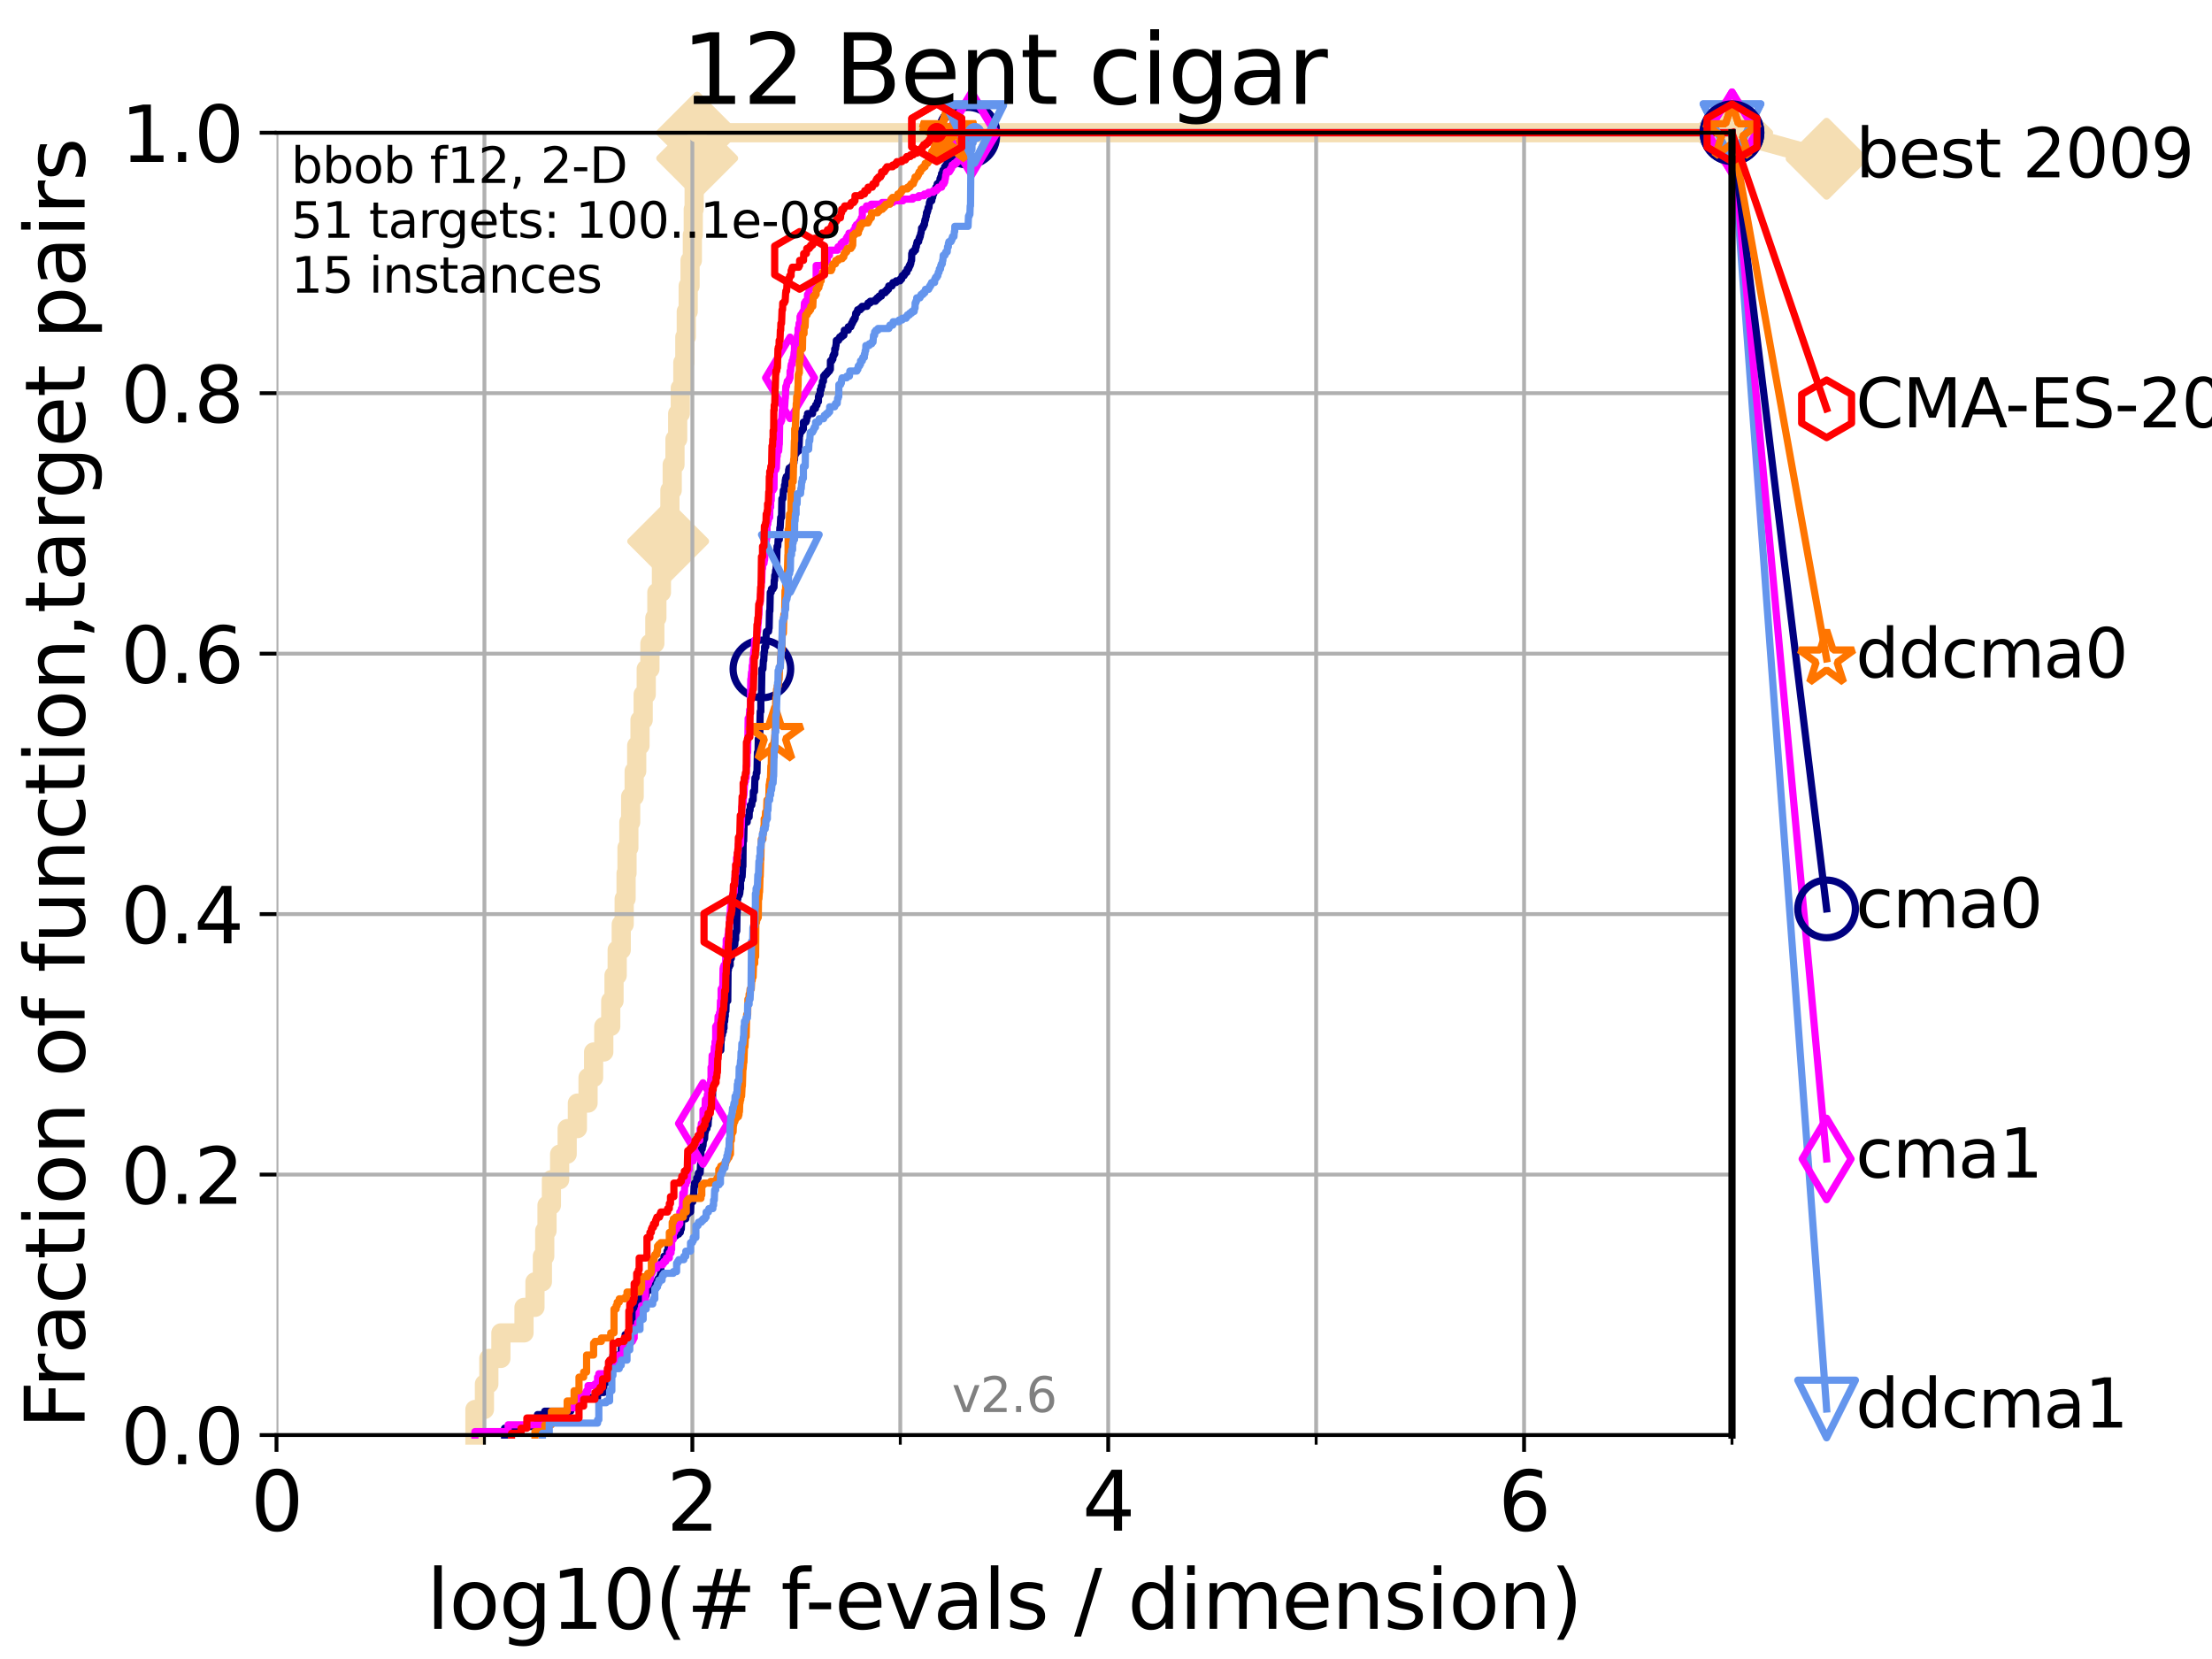 <?xml version="1.0" encoding="utf-8" standalone="no"?>
<!DOCTYPE svg PUBLIC "-//W3C//DTD SVG 1.1//EN"
  "http://www.w3.org/Graphics/SVG/1.1/DTD/svg11.dtd">
<svg xmlns:xlink="http://www.w3.org/1999/xlink" width="460.8pt" height="345.6pt" viewBox="0 0 460.8 345.6" xmlns="http://www.w3.org/2000/svg" version="1.1">
 <defs>
  <style type="text/css">*{stroke-linejoin: round; stroke-linecap: butt}</style>
 </defs>
 <g id="figure_1">
  <g id="patch_1">
   <path d="M 0 345.6 
L 460.8 345.6 
L 460.8 0 
L 0 0 
z
" style="fill: #ffffff"/>
  </g>
  <g id="axes_1">
   <g id="patch_2">
    <path d="M 57.6 298.944 
L 360.806 298.944 
L 360.806 27.648 
L 57.6 27.648 
z
" style="fill: #ffffff"/>
   </g>
   <g id="line2d_1">
    <path d="M 98.933 298.944 
L 98.933 293.624 
L 100.915 293.624 
L 100.915 288.305 
L 101.833 288.305 
L 101.833 282.985 
L 104.345 282.985 
L 104.345 277.666 
L 109.159 277.666 
L 109.159 272.346 
L 111.442 272.346 
L 111.442 267.027 
L 112.989 267.027 
L 112.989 261.707 
L 113.478 261.707 
L 113.478 256.388 
L 113.954 256.388 
L 113.954 251.068 
L 114.872 251.068 
L 114.872 245.749 
L 116.584 245.749 
L 116.584 240.429 
L 118.152 240.429 
L 118.152 235.11 
L 120.284 235.11 
L 120.284 229.79 
L 122.5 229.79 
L 122.5 224.471 
L 123.658 224.471 
L 123.658 219.151 
L 125.779 219.151 
L 125.779 213.832 
L 127.227 213.832 
L 127.227 208.512 
L 127.911 208.512 
L 127.911 203.192 
L 128.571 203.192 
L 128.571 197.873 
L 129.417 197.873 
L 129.417 192.553 
L 130.027 192.553 
L 130.027 187.234 
L 130.423 187.234 
L 130.423 181.914 
L 130.618 181.914 
L 130.618 176.595 
L 131.002 176.595 
L 131.002 171.275 
L 131.378 171.275 
L 131.378 165.956 
L 132.109 165.956 
L 132.109 160.636 
L 132.639 160.636 
L 132.639 155.317 
L 133.323 155.317 
L 133.323 149.997 
L 133.983 149.997 
L 133.983 144.678 
L 134.621 144.678 
L 134.621 139.358 
L 135.389 139.358 
L 135.389 134.039 
L 136.414 134.039 
L 136.414 128.719 
L 136.837 128.719 
L 136.837 123.4 
L 137.788 123.4 
L 137.788 118.08 
L 138.566 118.08 
L 138.566 112.76 
L 139.191 112.76 
L 139.191 107.441 
L 139.556 107.441 
L 139.556 102.121 
L 140.033 102.121 
L 140.033 96.802 
L 140.612 96.802 
L 140.612 91.482 
L 141.173 91.482 
L 141.173 86.163 
L 141.718 86.163 
L 141.718 80.843 
L 142.248 80.843 
L 142.248 75.524 
L 142.662 75.524 
L 142.662 70.204 
L 142.966 70.204 
L 142.966 64.885 
L 143.364 64.885 
L 143.364 59.565 
L 143.754 59.565 
L 143.754 54.246 
L 144.23 54.246 
L 144.23 48.926 
L 144.418 48.926 
L 144.418 43.607 
L 144.603 43.607 
L 144.603 38.287 
L 144.968 38.287 
L 144.968 32.968 
L 145.238 32.968 
L 145.238 27.648 
L 360.806 27.648 
" style="fill: none; stroke: #f5deb3; stroke-width: 4; stroke-linecap: square"/>
   </g>
   <g id="line2d_2">
    <defs>
     <path id="m4cfbd602a7" d="M -0 7.778 
L 7.778 0 
L 0 -7.778 
L -7.778 -0 
z
" style="stroke: #f5deb3; stroke-width: 1.5; stroke-linejoin: miter"/>
    </defs>
    <g>
     <use xlink:href="#m4cfbd602a7" x="139.191" y="112.76" style="fill: #f5deb3; stroke: #f5deb3; stroke-width: 1.5; stroke-linejoin: miter"/>
     <use xlink:href="#m4cfbd602a7" x="145.238" y="32.968" style="fill: #f5deb3; stroke: #f5deb3; stroke-width: 1.5; stroke-linejoin: miter"/>
     <use xlink:href="#m4cfbd602a7" x="145.238" y="27.648" style="fill: #f5deb3; stroke: #f5deb3; stroke-width: 1.5; stroke-linejoin: miter"/>
     <use xlink:href="#m4cfbd602a7" x="145.238" y="27.648" style="fill: #f5deb3; stroke: #f5deb3; stroke-width: 1.5; stroke-linejoin: miter"/>
     <use xlink:href="#m4cfbd602a7" x="360.806" y="27.648" style="fill: #f5deb3; stroke: #f5deb3; stroke-width: 1.5; stroke-linejoin: miter"/>
    </g>
   </g>
   <g id="line2d_3">
    <path style="fill: none; stroke: #f5deb3; stroke-width: 4; stroke-linecap: square"/>
    <g/>
   </g>
   <g id="line2d_4">
    <path d="M 360.806 27.648 
L 380.515 33.074 
" style="fill: none; stroke: #f5deb3; stroke-width: 4; stroke-linecap: square"/>
    <g>
     <use xlink:href="#m4cfbd602a7" x="360.806" y="27.648" style="fill: #f5deb3; stroke: #f5deb3; stroke-width: 1.5; stroke-linejoin: miter"/>
     <use xlink:href="#m4cfbd602a7" x="380.515" y="33.074" style="fill: #f5deb3; stroke: #f5deb3; stroke-width: 1.5; stroke-linejoin: miter"/>
    </g>
   </g>
   <g id="matplotlib.axis_1">
    <g id="xtick_1">
     <g id="line2d_5">
      <path d="M 57.6 298.944 
L 57.6 27.648 
" clip-path="url(#pc8e42b8d72)" style="fill: none; stroke: #b0b0b0; stroke-width: 0.8; stroke-linecap: square"/>
     </g>
     <g id="line2d_6">
      <defs>
       <path id="md4792cd38c" d="M 0 0 
L 0 3.5 
" style="stroke: #000000; stroke-width: 0.8"/>
      </defs>
      <g>
       <use xlink:href="#md4792cd38c" x="57.6" y="298.944" style="stroke: #000000; stroke-width: 0.8"/>
      </g>
     </g>
     <g id="text_1">
      <!-- 0 -->
      <g transform="translate(52.192 318.861)scale(0.17 -0.17)">
       <defs>
        <path id="DejaVuSans-30" d="M 2034 4250 
Q 1547 4250 1301 3770 
Q 1056 3291 1056 2328 
Q 1056 1369 1301 889 
Q 1547 409 2034 409 
Q 2525 409 2770 889 
Q 3016 1369 3016 2328 
Q 3016 3291 2770 3770 
Q 2525 4250 2034 4250 
z
M 2034 4750 
Q 2819 4750 3233 4129 
Q 3647 3509 3647 2328 
Q 3647 1150 3233 529 
Q 2819 -91 2034 -91 
Q 1250 -91 836 529 
Q 422 1150 422 2328 
Q 422 3509 836 4129 
Q 1250 4750 2034 4750 
z
" transform="scale(0.016)"/>
       </defs>
       <use xlink:href="#DejaVuSans-30"/>
      </g>
     </g>
    </g>
    <g id="xtick_2">
     <g id="line2d_7">
      <path d="M 144.23 298.944 
L 144.23 27.648 
" clip-path="url(#pc8e42b8d72)" style="fill: none; stroke: #b0b0b0; stroke-width: 0.8; stroke-linecap: square"/>
     </g>
     <g id="line2d_8">
      <g>
       <use xlink:href="#md4792cd38c" x="144.23" y="298.944" style="stroke: #000000; stroke-width: 0.8"/>
      </g>
     </g>
     <g id="text_2">
      <!-- 2 -->
      <g transform="translate(138.822 318.861)scale(0.17 -0.17)">
       <defs>
        <path id="DejaVuSans-32" d="M 1228 531 
L 3431 531 
L 3431 0 
L 469 0 
L 469 531 
Q 828 903 1448 1529 
Q 2069 2156 2228 2338 
Q 2531 2678 2651 2914 
Q 2772 3150 2772 3378 
Q 2772 3750 2511 3984 
Q 2250 4219 1831 4219 
Q 1534 4219 1204 4116 
Q 875 4013 500 3803 
L 500 4441 
Q 881 4594 1212 4672 
Q 1544 4750 1819 4750 
Q 2544 4750 2975 4387 
Q 3406 4025 3406 3419 
Q 3406 3131 3298 2873 
Q 3191 2616 2906 2266 
Q 2828 2175 2409 1742 
Q 1991 1309 1228 531 
z
" transform="scale(0.016)"/>
       </defs>
       <use xlink:href="#DejaVuSans-32"/>
      </g>
     </g>
    </g>
    <g id="xtick_3">
     <g id="line2d_9">
      <path d="M 230.861 298.944 
L 230.861 27.648 
" clip-path="url(#pc8e42b8d72)" style="fill: none; stroke: #b0b0b0; stroke-width: 0.8; stroke-linecap: square"/>
     </g>
     <g id="line2d_10">
      <g>
       <use xlink:href="#md4792cd38c" x="230.861" y="298.944" style="stroke: #000000; stroke-width: 0.8"/>
      </g>
     </g>
     <g id="text_3">
      <!-- 4 -->
      <g transform="translate(225.453 318.861)scale(0.17 -0.17)">
       <defs>
        <path id="DejaVuSans-34" d="M 2419 4116 
L 825 1625 
L 2419 1625 
L 2419 4116 
z
M 2253 4666 
L 3047 4666 
L 3047 1625 
L 3713 1625 
L 3713 1100 
L 3047 1100 
L 3047 0 
L 2419 0 
L 2419 1100 
L 313 1100 
L 313 1709 
L 2253 4666 
z
" transform="scale(0.016)"/>
       </defs>
       <use xlink:href="#DejaVuSans-34"/>
      </g>
     </g>
    </g>
    <g id="xtick_4">
     <g id="line2d_11">
      <path d="M 317.491 298.944 
L 317.491 27.648 
" clip-path="url(#pc8e42b8d72)" style="fill: none; stroke: #b0b0b0; stroke-width: 0.8; stroke-linecap: square"/>
     </g>
     <g id="line2d_12">
      <g>
       <use xlink:href="#md4792cd38c" x="317.491" y="298.944" style="stroke: #000000; stroke-width: 0.8"/>
      </g>
     </g>
     <g id="text_4">
      <!-- 6 -->
      <g transform="translate(312.083 318.861)scale(0.17 -0.17)">
       <defs>
        <path id="DejaVuSans-36" d="M 2113 2584 
Q 1688 2584 1439 2293 
Q 1191 2003 1191 1497 
Q 1191 994 1439 701 
Q 1688 409 2113 409 
Q 2538 409 2786 701 
Q 3034 994 3034 1497 
Q 3034 2003 2786 2293 
Q 2538 2584 2113 2584 
z
M 3366 4563 
L 3366 3988 
Q 3128 4100 2886 4159 
Q 2644 4219 2406 4219 
Q 1781 4219 1451 3797 
Q 1122 3375 1075 2522 
Q 1259 2794 1537 2939 
Q 1816 3084 2150 3084 
Q 2853 3084 3261 2657 
Q 3669 2231 3669 1497 
Q 3669 778 3244 343 
Q 2819 -91 2113 -91 
Q 1303 -91 875 529 
Q 447 1150 447 2328 
Q 447 3434 972 4092 
Q 1497 4750 2381 4750 
Q 2619 4750 2861 4703 
Q 3103 4656 3366 4563 
z
" transform="scale(0.016)"/>
       </defs>
       <use xlink:href="#DejaVuSans-36"/>
      </g>
     </g>
    </g>
    <g id="xtick_5">
     <g id="line2d_13">
      <path d="M 100.915 298.944 
L 100.915 27.648 
" clip-path="url(#pc8e42b8d72)" style="fill: none; stroke: #b0b0b0; stroke-width: 0.8; stroke-linecap: square"/>
     </g>
     <g id="line2d_14">
      <defs>
       <path id="m9b76257b82" d="M 0 0 
L 0 2 
" style="stroke: #000000; stroke-width: 0.6"/>
      </defs>
      <g>
       <use xlink:href="#m9b76257b82" x="100.915" y="298.944" style="stroke: #000000; stroke-width: 0.6"/>
      </g>
     </g>
    </g>
    <g id="xtick_6">
     <g id="line2d_15">
      <path d="M 187.546 298.944 
L 187.546 27.648 
" clip-path="url(#pc8e42b8d72)" style="fill: none; stroke: #b0b0b0; stroke-width: 0.8; stroke-linecap: square"/>
     </g>
     <g id="line2d_16">
      <g>
       <use xlink:href="#m9b76257b82" x="187.546" y="298.944" style="stroke: #000000; stroke-width: 0.6"/>
      </g>
     </g>
    </g>
    <g id="xtick_7">
     <g id="line2d_17">
      <path d="M 274.176 298.944 
L 274.176 27.648 
" clip-path="url(#pc8e42b8d72)" style="fill: none; stroke: #b0b0b0; stroke-width: 0.8; stroke-linecap: square"/>
     </g>
     <g id="line2d_18">
      <g>
       <use xlink:href="#m9b76257b82" x="274.176" y="298.944" style="stroke: #000000; stroke-width: 0.6"/>
      </g>
     </g>
    </g>
    <g id="xtick_8">
     <g id="line2d_19">
      <path d="M 360.806 298.944 
L 360.806 27.648 
" clip-path="url(#pc8e42b8d72)" style="fill: none; stroke: #b0b0b0; stroke-width: 0.8; stroke-linecap: square"/>
     </g>
     <g id="line2d_20">
      <g>
       <use xlink:href="#m9b76257b82" x="360.806" y="298.944" style="stroke: #000000; stroke-width: 0.6"/>
      </g>
     </g>
    </g>
    <g id="text_5">
     <!-- log10(# f-evals / dimension) -->
     <g transform="translate(88.823 339.314)scale(0.17 -0.17)">
      <defs>
       <path id="DejaVuSans-6c" d="M 603 4863 
L 1178 4863 
L 1178 0 
L 603 0 
L 603 4863 
z
" transform="scale(0.016)"/>
       <path id="DejaVuSans-6f" d="M 1959 3097 
Q 1497 3097 1228 2736 
Q 959 2375 959 1747 
Q 959 1119 1226 758 
Q 1494 397 1959 397 
Q 2419 397 2687 759 
Q 2956 1122 2956 1747 
Q 2956 2369 2687 2733 
Q 2419 3097 1959 3097 
z
M 1959 3584 
Q 2709 3584 3137 3096 
Q 3566 2609 3566 1747 
Q 3566 888 3137 398 
Q 2709 -91 1959 -91 
Q 1206 -91 779 398 
Q 353 888 353 1747 
Q 353 2609 779 3096 
Q 1206 3584 1959 3584 
z
" transform="scale(0.016)"/>
       <path id="DejaVuSans-67" d="M 2906 1791 
Q 2906 2416 2648 2759 
Q 2391 3103 1925 3103 
Q 1463 3103 1205 2759 
Q 947 2416 947 1791 
Q 947 1169 1205 825 
Q 1463 481 1925 481 
Q 2391 481 2648 825 
Q 2906 1169 2906 1791 
z
M 3481 434 
Q 3481 -459 3084 -895 
Q 2688 -1331 1869 -1331 
Q 1566 -1331 1297 -1286 
Q 1028 -1241 775 -1147 
L 775 -588 
Q 1028 -725 1275 -790 
Q 1522 -856 1778 -856 
Q 2344 -856 2625 -561 
Q 2906 -266 2906 331 
L 2906 616 
Q 2728 306 2450 153 
Q 2172 0 1784 0 
Q 1141 0 747 490 
Q 353 981 353 1791 
Q 353 2603 747 3093 
Q 1141 3584 1784 3584 
Q 2172 3584 2450 3431 
Q 2728 3278 2906 2969 
L 2906 3500 
L 3481 3500 
L 3481 434 
z
" transform="scale(0.016)"/>
       <path id="DejaVuSans-31" d="M 794 531 
L 1825 531 
L 1825 4091 
L 703 3866 
L 703 4441 
L 1819 4666 
L 2450 4666 
L 2450 531 
L 3481 531 
L 3481 0 
L 794 0 
L 794 531 
z
" transform="scale(0.016)"/>
       <path id="DejaVuSans-28" d="M 1984 4856 
Q 1566 4138 1362 3434 
Q 1159 2731 1159 2009 
Q 1159 1288 1364 580 
Q 1569 -128 1984 -844 
L 1484 -844 
Q 1016 -109 783 600 
Q 550 1309 550 2009 
Q 550 2706 781 3412 
Q 1013 4119 1484 4856 
L 1984 4856 
z
" transform="scale(0.016)"/>
       <path id="DejaVuSans-23" d="M 3272 2816 
L 2363 2816 
L 2100 1772 
L 3016 1772 
L 3272 2816 
z
M 2803 4594 
L 2478 3297 
L 3391 3297 
L 3719 4594 
L 4219 4594 
L 3897 3297 
L 4872 3297 
L 4872 2816 
L 3775 2816 
L 3519 1772 
L 4513 1772 
L 4513 1294 
L 3397 1294 
L 3072 0 
L 2572 0 
L 2894 1294 
L 1978 1294 
L 1656 0 
L 1153 0 
L 1478 1294 
L 494 1294 
L 494 1772 
L 1594 1772 
L 1856 2816 
L 850 2816 
L 850 3297 
L 1978 3297 
L 2297 4594 
L 2803 4594 
z
" transform="scale(0.016)"/>
       <path id="DejaVuSans-20" transform="scale(0.016)"/>
       <path id="DejaVuSans-66" d="M 2375 4863 
L 2375 4384 
L 1825 4384 
Q 1516 4384 1395 4259 
Q 1275 4134 1275 3809 
L 1275 3500 
L 2222 3500 
L 2222 3053 
L 1275 3053 
L 1275 0 
L 697 0 
L 697 3053 
L 147 3053 
L 147 3500 
L 697 3500 
L 697 3744 
Q 697 4328 969 4595 
Q 1241 4863 1831 4863 
L 2375 4863 
z
" transform="scale(0.016)"/>
       <path id="DejaVuSans-2d" d="M 313 2009 
L 1997 2009 
L 1997 1497 
L 313 1497 
L 313 2009 
z
" transform="scale(0.016)"/>
       <path id="DejaVuSans-65" d="M 3597 1894 
L 3597 1613 
L 953 1613 
Q 991 1019 1311 708 
Q 1631 397 2203 397 
Q 2534 397 2845 478 
Q 3156 559 3463 722 
L 3463 178 
Q 3153 47 2828 -22 
Q 2503 -91 2169 -91 
Q 1331 -91 842 396 
Q 353 884 353 1716 
Q 353 2575 817 3079 
Q 1281 3584 2069 3584 
Q 2775 3584 3186 3129 
Q 3597 2675 3597 1894 
z
M 3022 2063 
Q 3016 2534 2758 2815 
Q 2500 3097 2075 3097 
Q 1594 3097 1305 2825 
Q 1016 2553 972 2059 
L 3022 2063 
z
" transform="scale(0.016)"/>
       <path id="DejaVuSans-76" d="M 191 3500 
L 800 3500 
L 1894 563 
L 2988 3500 
L 3597 3500 
L 2284 0 
L 1503 0 
L 191 3500 
z
" transform="scale(0.016)"/>
       <path id="DejaVuSans-61" d="M 2194 1759 
Q 1497 1759 1228 1600 
Q 959 1441 959 1056 
Q 959 750 1161 570 
Q 1363 391 1709 391 
Q 2188 391 2477 730 
Q 2766 1069 2766 1631 
L 2766 1759 
L 2194 1759 
z
M 3341 1997 
L 3341 0 
L 2766 0 
L 2766 531 
Q 2569 213 2275 61 
Q 1981 -91 1556 -91 
Q 1019 -91 701 211 
Q 384 513 384 1019 
Q 384 1609 779 1909 
Q 1175 2209 1959 2209 
L 2766 2209 
L 2766 2266 
Q 2766 2663 2505 2880 
Q 2244 3097 1772 3097 
Q 1472 3097 1187 3025 
Q 903 2953 641 2809 
L 641 3341 
Q 956 3463 1253 3523 
Q 1550 3584 1831 3584 
Q 2591 3584 2966 3190 
Q 3341 2797 3341 1997 
z
" transform="scale(0.016)"/>
       <path id="DejaVuSans-73" d="M 2834 3397 
L 2834 2853 
Q 2591 2978 2328 3040 
Q 2066 3103 1784 3103 
Q 1356 3103 1142 2972 
Q 928 2841 928 2578 
Q 928 2378 1081 2264 
Q 1234 2150 1697 2047 
L 1894 2003 
Q 2506 1872 2764 1633 
Q 3022 1394 3022 966 
Q 3022 478 2636 193 
Q 2250 -91 1575 -91 
Q 1294 -91 989 -36 
Q 684 19 347 128 
L 347 722 
Q 666 556 975 473 
Q 1284 391 1588 391 
Q 1994 391 2212 530 
Q 2431 669 2431 922 
Q 2431 1156 2273 1281 
Q 2116 1406 1581 1522 
L 1381 1569 
Q 847 1681 609 1914 
Q 372 2147 372 2553 
Q 372 3047 722 3315 
Q 1072 3584 1716 3584 
Q 2034 3584 2315 3537 
Q 2597 3491 2834 3397 
z
" transform="scale(0.016)"/>
       <path id="DejaVuSans-2f" d="M 1625 4666 
L 2156 4666 
L 531 -594 
L 0 -594 
L 1625 4666 
z
" transform="scale(0.016)"/>
       <path id="DejaVuSans-64" d="M 2906 2969 
L 2906 4863 
L 3481 4863 
L 3481 0 
L 2906 0 
L 2906 525 
Q 2725 213 2448 61 
Q 2172 -91 1784 -91 
Q 1150 -91 751 415 
Q 353 922 353 1747 
Q 353 2572 751 3078 
Q 1150 3584 1784 3584 
Q 2172 3584 2448 3432 
Q 2725 3281 2906 2969 
z
M 947 1747 
Q 947 1113 1208 752 
Q 1469 391 1925 391 
Q 2381 391 2643 752 
Q 2906 1113 2906 1747 
Q 2906 2381 2643 2742 
Q 2381 3103 1925 3103 
Q 1469 3103 1208 2742 
Q 947 2381 947 1747 
z
" transform="scale(0.016)"/>
       <path id="DejaVuSans-69" d="M 603 3500 
L 1178 3500 
L 1178 0 
L 603 0 
L 603 3500 
z
M 603 4863 
L 1178 4863 
L 1178 4134 
L 603 4134 
L 603 4863 
z
" transform="scale(0.016)"/>
       <path id="DejaVuSans-6d" d="M 3328 2828 
Q 3544 3216 3844 3400 
Q 4144 3584 4550 3584 
Q 5097 3584 5394 3201 
Q 5691 2819 5691 2113 
L 5691 0 
L 5113 0 
L 5113 2094 
Q 5113 2597 4934 2840 
Q 4756 3084 4391 3084 
Q 3944 3084 3684 2787 
Q 3425 2491 3425 1978 
L 3425 0 
L 2847 0 
L 2847 2094 
Q 2847 2600 2669 2842 
Q 2491 3084 2119 3084 
Q 1678 3084 1418 2786 
Q 1159 2488 1159 1978 
L 1159 0 
L 581 0 
L 581 3500 
L 1159 3500 
L 1159 2956 
Q 1356 3278 1631 3431 
Q 1906 3584 2284 3584 
Q 2666 3584 2933 3390 
Q 3200 3197 3328 2828 
z
" transform="scale(0.016)"/>
       <path id="DejaVuSans-6e" d="M 3513 2113 
L 3513 0 
L 2938 0 
L 2938 2094 
Q 2938 2591 2744 2837 
Q 2550 3084 2163 3084 
Q 1697 3084 1428 2787 
Q 1159 2491 1159 1978 
L 1159 0 
L 581 0 
L 581 3500 
L 1159 3500 
L 1159 2956 
Q 1366 3272 1645 3428 
Q 1925 3584 2291 3584 
Q 2894 3584 3203 3211 
Q 3513 2838 3513 2113 
z
" transform="scale(0.016)"/>
       <path id="DejaVuSans-29" d="M 513 4856 
L 1013 4856 
Q 1481 4119 1714 3412 
Q 1947 2706 1947 2009 
Q 1947 1309 1714 600 
Q 1481 -109 1013 -844 
L 513 -844 
Q 928 -128 1133 580 
Q 1338 1288 1338 2009 
Q 1338 2731 1133 3434 
Q 928 4138 513 4856 
z
" transform="scale(0.016)"/>
      </defs>
      <use xlink:href="#DejaVuSans-6c"/>
      <use xlink:href="#DejaVuSans-6f" x="27.783"/>
      <use xlink:href="#DejaVuSans-67" x="88.965"/>
      <use xlink:href="#DejaVuSans-31" x="152.441"/>
      <use xlink:href="#DejaVuSans-30" x="216.064"/>
      <use xlink:href="#DejaVuSans-28" x="279.688"/>
      <use xlink:href="#DejaVuSans-23" x="318.701"/>
      <use xlink:href="#DejaVuSans-20" x="402.49"/>
      <use xlink:href="#DejaVuSans-66" x="434.277"/>
      <use xlink:href="#DejaVuSans-2d" x="463.982"/>
      <use xlink:href="#DejaVuSans-65" x="500.066"/>
      <use xlink:href="#DejaVuSans-76" x="561.59"/>
      <use xlink:href="#DejaVuSans-61" x="620.77"/>
      <use xlink:href="#DejaVuSans-6c" x="682.049"/>
      <use xlink:href="#DejaVuSans-73" x="709.832"/>
      <use xlink:href="#DejaVuSans-20" x="761.932"/>
      <use xlink:href="#DejaVuSans-2f" x="793.719"/>
      <use xlink:href="#DejaVuSans-20" x="827.41"/>
      <use xlink:href="#DejaVuSans-64" x="859.197"/>
      <use xlink:href="#DejaVuSans-69" x="922.674"/>
      <use xlink:href="#DejaVuSans-6d" x="950.457"/>
      <use xlink:href="#DejaVuSans-65" x="1047.869"/>
      <use xlink:href="#DejaVuSans-6e" x="1109.393"/>
      <use xlink:href="#DejaVuSans-73" x="1172.771"/>
      <use xlink:href="#DejaVuSans-69" x="1224.871"/>
      <use xlink:href="#DejaVuSans-6f" x="1252.654"/>
      <use xlink:href="#DejaVuSans-6e" x="1313.836"/>
      <use xlink:href="#DejaVuSans-29" x="1377.215"/>
     </g>
    </g>
   </g>
   <g id="matplotlib.axis_2">
    <g id="ytick_1">
     <g id="line2d_21">
      <path d="M 57.6 298.944 
L 360.806 298.944 
" clip-path="url(#pc8e42b8d72)" style="fill: none; stroke: #b0b0b0; stroke-width: 0.8; stroke-linecap: square"/>
     </g>
     <g id="line2d_22">
      <defs>
       <path id="m4873cd66b5" d="M 0 0 
L -3.5 0 
" style="stroke: #000000; stroke-width: 0.8"/>
      </defs>
      <g>
       <use xlink:href="#m4873cd66b5" x="57.6" y="298.944" style="stroke: #000000; stroke-width: 0.8"/>
      </g>
     </g>
     <g id="text_6">
      <!-- 0.0 -->
      <g transform="translate(25.155 305.023)scale(0.16 -0.16)">
       <defs>
        <path id="DejaVuSans-2e" d="M 684 794 
L 1344 794 
L 1344 0 
L 684 0 
L 684 794 
z
" transform="scale(0.016)"/>
       </defs>
       <use xlink:href="#DejaVuSans-30"/>
       <use xlink:href="#DejaVuSans-2e" x="63.623"/>
       <use xlink:href="#DejaVuSans-30" x="95.41"/>
      </g>
     </g>
    </g>
    <g id="ytick_2">
     <g id="line2d_23">
      <path d="M 57.6 244.685 
L 360.806 244.685 
" clip-path="url(#pc8e42b8d72)" style="fill: none; stroke: #b0b0b0; stroke-width: 0.8; stroke-linecap: square"/>
     </g>
     <g id="line2d_24">
      <g>
       <use xlink:href="#m4873cd66b5" x="57.6" y="244.685" style="stroke: #000000; stroke-width: 0.8"/>
      </g>
     </g>
     <g id="text_7">
      <!-- 0.2 -->
      <g transform="translate(25.155 250.764)scale(0.16 -0.16)">
       <use xlink:href="#DejaVuSans-30"/>
       <use xlink:href="#DejaVuSans-2e" x="63.623"/>
       <use xlink:href="#DejaVuSans-32" x="95.41"/>
      </g>
     </g>
    </g>
    <g id="ytick_3">
     <g id="line2d_25">
      <path d="M 57.6 190.426 
L 360.806 190.426 
" clip-path="url(#pc8e42b8d72)" style="fill: none; stroke: #b0b0b0; stroke-width: 0.8; stroke-linecap: square"/>
     </g>
     <g id="line2d_26">
      <g>
       <use xlink:href="#m4873cd66b5" x="57.6" y="190.426" style="stroke: #000000; stroke-width: 0.8"/>
      </g>
     </g>
     <g id="text_8">
      <!-- 0.4 -->
      <g transform="translate(25.155 196.504)scale(0.16 -0.16)">
       <use xlink:href="#DejaVuSans-30"/>
       <use xlink:href="#DejaVuSans-2e" x="63.623"/>
       <use xlink:href="#DejaVuSans-34" x="95.41"/>
      </g>
     </g>
    </g>
    <g id="ytick_4">
     <g id="line2d_27">
      <path d="M 57.6 136.166 
L 360.806 136.166 
" clip-path="url(#pc8e42b8d72)" style="fill: none; stroke: #b0b0b0; stroke-width: 0.8; stroke-linecap: square"/>
     </g>
     <g id="line2d_28">
      <g>
       <use xlink:href="#m4873cd66b5" x="57.6" y="136.166" style="stroke: #000000; stroke-width: 0.8"/>
      </g>
     </g>
     <g id="text_9">
      <!-- 0.6 -->
      <g transform="translate(25.155 142.245)scale(0.16 -0.16)">
       <use xlink:href="#DejaVuSans-30"/>
       <use xlink:href="#DejaVuSans-2e" x="63.623"/>
       <use xlink:href="#DejaVuSans-36" x="95.41"/>
      </g>
     </g>
    </g>
    <g id="ytick_5">
     <g id="line2d_29">
      <path d="M 57.6 81.907 
L 360.806 81.907 
" clip-path="url(#pc8e42b8d72)" style="fill: none; stroke: #b0b0b0; stroke-width: 0.8; stroke-linecap: square"/>
     </g>
     <g id="line2d_30">
      <g>
       <use xlink:href="#m4873cd66b5" x="57.6" y="81.907" style="stroke: #000000; stroke-width: 0.8"/>
      </g>
     </g>
     <g id="text_10">
      <!-- 0.8 -->
      <g transform="translate(25.155 87.986)scale(0.16 -0.16)">
       <defs>
        <path id="DejaVuSans-38" d="M 2034 2216 
Q 1584 2216 1326 1975 
Q 1069 1734 1069 1313 
Q 1069 891 1326 650 
Q 1584 409 2034 409 
Q 2484 409 2743 651 
Q 3003 894 3003 1313 
Q 3003 1734 2745 1975 
Q 2488 2216 2034 2216 
z
M 1403 2484 
Q 997 2584 770 2862 
Q 544 3141 544 3541 
Q 544 4100 942 4425 
Q 1341 4750 2034 4750 
Q 2731 4750 3128 4425 
Q 3525 4100 3525 3541 
Q 3525 3141 3298 2862 
Q 3072 2584 2669 2484 
Q 3125 2378 3379 2068 
Q 3634 1759 3634 1313 
Q 3634 634 3220 271 
Q 2806 -91 2034 -91 
Q 1263 -91 848 271 
Q 434 634 434 1313 
Q 434 1759 690 2068 
Q 947 2378 1403 2484 
z
M 1172 3481 
Q 1172 3119 1398 2916 
Q 1625 2713 2034 2713 
Q 2441 2713 2670 2916 
Q 2900 3119 2900 3481 
Q 2900 3844 2670 4047 
Q 2441 4250 2034 4250 
Q 1625 4250 1398 4047 
Q 1172 3844 1172 3481 
z
" transform="scale(0.016)"/>
       </defs>
       <use xlink:href="#DejaVuSans-30"/>
       <use xlink:href="#DejaVuSans-2e" x="63.623"/>
       <use xlink:href="#DejaVuSans-38" x="95.41"/>
      </g>
     </g>
    </g>
    <g id="ytick_6">
     <g id="line2d_31">
      <path d="M 57.6 27.648 
L 360.806 27.648 
" clip-path="url(#pc8e42b8d72)" style="fill: none; stroke: #b0b0b0; stroke-width: 0.8; stroke-linecap: square"/>
     </g>
     <g id="line2d_32">
      <g>
       <use xlink:href="#m4873cd66b5" x="57.6" y="27.648" style="stroke: #000000; stroke-width: 0.8"/>
      </g>
     </g>
     <g id="text_11">
      <!-- 1.0 -->
      <g transform="translate(25.155 33.727)scale(0.16 -0.16)">
       <use xlink:href="#DejaVuSans-31"/>
       <use xlink:href="#DejaVuSans-2e" x="63.623"/>
       <use xlink:href="#DejaVuSans-30" x="95.41"/>
      </g>
     </g>
    </g>
    <g id="text_12">
     <!-- Fraction of function,target pairs -->
     <g transform="translate(17.62 297.681)rotate(-90)scale(0.17 -0.17)">
      <defs>
       <path id="DejaVuSans-46" d="M 628 4666 
L 3309 4666 
L 3309 4134 
L 1259 4134 
L 1259 2759 
L 3109 2759 
L 3109 2228 
L 1259 2228 
L 1259 0 
L 628 0 
L 628 4666 
z
" transform="scale(0.016)"/>
       <path id="DejaVuSans-72" d="M 2631 2963 
Q 2534 3019 2420 3045 
Q 2306 3072 2169 3072 
Q 1681 3072 1420 2755 
Q 1159 2438 1159 1844 
L 1159 0 
L 581 0 
L 581 3500 
L 1159 3500 
L 1159 2956 
Q 1341 3275 1631 3429 
Q 1922 3584 2338 3584 
Q 2397 3584 2469 3576 
Q 2541 3569 2628 3553 
L 2631 2963 
z
" transform="scale(0.016)"/>
       <path id="DejaVuSans-63" d="M 3122 3366 
L 3122 2828 
Q 2878 2963 2633 3030 
Q 2388 3097 2138 3097 
Q 1578 3097 1268 2742 
Q 959 2388 959 1747 
Q 959 1106 1268 751 
Q 1578 397 2138 397 
Q 2388 397 2633 464 
Q 2878 531 3122 666 
L 3122 134 
Q 2881 22 2623 -34 
Q 2366 -91 2075 -91 
Q 1284 -91 818 406 
Q 353 903 353 1747 
Q 353 2603 823 3093 
Q 1294 3584 2113 3584 
Q 2378 3584 2631 3529 
Q 2884 3475 3122 3366 
z
" transform="scale(0.016)"/>
       <path id="DejaVuSans-74" d="M 1172 4494 
L 1172 3500 
L 2356 3500 
L 2356 3053 
L 1172 3053 
L 1172 1153 
Q 1172 725 1289 603 
Q 1406 481 1766 481 
L 2356 481 
L 2356 0 
L 1766 0 
Q 1100 0 847 248 
Q 594 497 594 1153 
L 594 3053 
L 172 3053 
L 172 3500 
L 594 3500 
L 594 4494 
L 1172 4494 
z
" transform="scale(0.016)"/>
       <path id="DejaVuSans-75" d="M 544 1381 
L 544 3500 
L 1119 3500 
L 1119 1403 
Q 1119 906 1312 657 
Q 1506 409 1894 409 
Q 2359 409 2629 706 
Q 2900 1003 2900 1516 
L 2900 3500 
L 3475 3500 
L 3475 0 
L 2900 0 
L 2900 538 
Q 2691 219 2414 64 
Q 2138 -91 1772 -91 
Q 1169 -91 856 284 
Q 544 659 544 1381 
z
M 1991 3584 
L 1991 3584 
z
" transform="scale(0.016)"/>
       <path id="DejaVuSans-2c" d="M 750 794 
L 1409 794 
L 1409 256 
L 897 -744 
L 494 -744 
L 750 256 
L 750 794 
z
" transform="scale(0.016)"/>
       <path id="DejaVuSans-70" d="M 1159 525 
L 1159 -1331 
L 581 -1331 
L 581 3500 
L 1159 3500 
L 1159 2969 
Q 1341 3281 1617 3432 
Q 1894 3584 2278 3584 
Q 2916 3584 3314 3078 
Q 3713 2572 3713 1747 
Q 3713 922 3314 415 
Q 2916 -91 2278 -91 
Q 1894 -91 1617 61 
Q 1341 213 1159 525 
z
M 3116 1747 
Q 3116 2381 2855 2742 
Q 2594 3103 2138 3103 
Q 1681 3103 1420 2742 
Q 1159 2381 1159 1747 
Q 1159 1113 1420 752 
Q 1681 391 2138 391 
Q 2594 391 2855 752 
Q 3116 1113 3116 1747 
z
" transform="scale(0.016)"/>
      </defs>
      <use xlink:href="#DejaVuSans-46"/>
      <use xlink:href="#DejaVuSans-72" x="50.27"/>
      <use xlink:href="#DejaVuSans-61" x="91.383"/>
      <use xlink:href="#DejaVuSans-63" x="152.662"/>
      <use xlink:href="#DejaVuSans-74" x="207.643"/>
      <use xlink:href="#DejaVuSans-69" x="246.852"/>
      <use xlink:href="#DejaVuSans-6f" x="274.635"/>
      <use xlink:href="#DejaVuSans-6e" x="335.816"/>
      <use xlink:href="#DejaVuSans-20" x="399.195"/>
      <use xlink:href="#DejaVuSans-6f" x="430.982"/>
      <use xlink:href="#DejaVuSans-66" x="492.164"/>
      <use xlink:href="#DejaVuSans-20" x="527.369"/>
      <use xlink:href="#DejaVuSans-66" x="559.156"/>
      <use xlink:href="#DejaVuSans-75" x="594.361"/>
      <use xlink:href="#DejaVuSans-6e" x="657.74"/>
      <use xlink:href="#DejaVuSans-63" x="721.119"/>
      <use xlink:href="#DejaVuSans-74" x="776.1"/>
      <use xlink:href="#DejaVuSans-69" x="815.309"/>
      <use xlink:href="#DejaVuSans-6f" x="843.092"/>
      <use xlink:href="#DejaVuSans-6e" x="904.273"/>
      <use xlink:href="#DejaVuSans-2c" x="967.652"/>
      <use xlink:href="#DejaVuSans-74" x="999.439"/>
      <use xlink:href="#DejaVuSans-61" x="1038.648"/>
      <use xlink:href="#DejaVuSans-72" x="1099.928"/>
      <use xlink:href="#DejaVuSans-67" x="1139.291"/>
      <use xlink:href="#DejaVuSans-65" x="1202.768"/>
      <use xlink:href="#DejaVuSans-74" x="1264.291"/>
      <use xlink:href="#DejaVuSans-20" x="1303.5"/>
      <use xlink:href="#DejaVuSans-70" x="1335.287"/>
      <use xlink:href="#DejaVuSans-61" x="1398.764"/>
      <use xlink:href="#DejaVuSans-69" x="1460.043"/>
      <use xlink:href="#DejaVuSans-72" x="1487.826"/>
      <use xlink:href="#DejaVuSans-73" x="1528.939"/>
     </g>
    </g>
   </g>
   <g id="line2d_33">
    <defs>
     <path id="mfd6ee6c76e" d="M 0 1.5 
C 0.398 1.5 0.779 1.342 1.061 1.061 
C 1.342 0.779 1.5 0.398 1.5 0 
C 1.5 -0.398 1.342 -0.779 1.061 -1.061 
C 0.779 -1.342 0.398 -1.5 0 -1.5 
C -0.398 -1.5 -0.779 -1.342 -1.061 -1.061 
C -1.342 -0.779 -1.5 -0.398 -1.5 0 
C -1.5 0.398 -1.342 0.779 -1.061 1.061 
C -0.779 1.342 -0.398 1.5 0 1.5 
z
" style="stroke: #f5deb3"/>
    </defs>
    <g>
     <use xlink:href="#mfd6ee6c76e" x="145.238" y="27.648" style="fill: #f5deb3; stroke: #f5deb3"/>
     <use xlink:href="#mfd6ee6c76e" x="145.238" y="27.648" style="fill: #f5deb3; stroke: #f5deb3"/>
    </g>
   </g>
   <g id="line2d_34">
    <defs>
     <path id="m26c9338cf5" d="M 0 1.5 
C 0.398 1.5 0.779 1.342 1.061 1.061 
C 1.342 0.779 1.5 0.398 1.5 0 
C 1.5 -0.398 1.342 -0.779 1.061 -1.061 
C 0.779 -1.342 0.398 -1.5 0 -1.5 
C -0.398 -1.5 -0.779 -1.342 -1.061 -1.061 
C -1.342 -0.779 -1.5 -0.398 -1.5 0 
C -1.5 0.398 -1.342 0.779 -1.061 1.061 
C -0.779 1.342 -0.398 1.5 0 1.5 
z
" style="stroke: #000080"/>
    </defs>
    <g>
     <use xlink:href="#m26c9338cf5" x="201.601" y="27.648" style="fill: #000080; stroke: #000080"/>
     <use xlink:href="#m26c9338cf5" x="201.601" y="27.648" style="fill: #000080; stroke: #000080"/>
    </g>
   </g>
   <g id="line2d_35">
    <path d="M 105.113 298.944 
L 105.113 297.525 
L 107.905 297.525 
L 107.905 297.171 
L 111.972 297.171 
L 111.972 294.688 
L 113.478 294.688 
L 113.478 293.979 
L 118.89 293.979 
L 118.89 292.561 
L 120.617 292.561 
L 120.617 291.142 
L 124.482 291.142 
L 124.482 290.078 
L 125.779 290.078 
L 125.779 287.95 
L 126.517 287.95 
L 126.517 287.596 
L 126.757 287.596 
L 126.757 284.759 
L 127.227 284.759 
L 127.227 283.34 
L 127.458 283.34 
L 127.458 282.985 
L 127.686 282.985 
L 127.686 282.276 
L 129.417 282.276 
L 129.417 280.858 
L 130.226 280.858 
L 130.226 278.021 
L 131.378 278.021 
L 131.378 276.602 
L 131.564 276.602 
L 131.564 275.183 
L 132.287 275.183 
L 132.287 272.701 
L 132.812 272.701 
L 132.812 272.346 
L 132.984 272.346 
L 132.984 271.992 
L 133.154 271.992 
L 133.154 271.637 
L 133.323 271.637 
L 133.323 270.573 
L 133.656 270.573 
L 133.656 269.864 
L 134.621 269.864 
L 134.621 269.155 
L 134.777 269.155 
L 134.777 268.8 
L 135.238 268.8 
L 135.238 268.445 
L 136.127 268.445 
L 136.127 267.736 
L 136.414 267.736 
L 136.414 267.027 
L 137.113 267.027 
L 137.113 266.318 
L 137.521 266.318 
L 137.521 265.608 
L 137.655 265.608 
L 137.655 263.126 
L 137.788 263.126 
L 137.788 262.771 
L 138.31 262.771 
L 138.31 261.707 
L 138.944 261.707 
L 138.944 260.643 
L 139.191 260.643 
L 139.191 258.87 
L 139.435 258.87 
L 139.435 258.516 
L 139.556 258.516 
L 139.556 258.161 
L 140.15 258.161 
L 140.15 257.452 
L 140.838 257.452 
L 140.838 257.097 
L 141.393 257.097 
L 141.393 256.742 
L 141.718 256.742 
L 141.826 256.033 
L 141.932 256.033 
L 142.038 253.905 
L 142.865 253.905 
L 142.865 253.196 
L 143.066 253.196 
L 143.066 252.841 
L 143.364 252.841 
L 143.364 252.487 
L 143.85 252.487 
L 143.946 250.359 
L 144.324 250.359 
L 144.418 248.94 
L 144.51 248.94 
L 144.603 247.167 
L 144.695 247.167 
L 144.695 246.458 
L 145.148 246.458 
L 145.148 245.394 
L 145.415 245.394 
L 145.503 244.33 
L 145.852 244.33 
L 145.938 242.557 
L 146.023 242.557 
L 146.023 239.365 
L 146.278 239.365 
L 146.362 238.656 
L 146.446 238.656 
L 146.53 237.592 
L 146.613 237.592 
L 146.613 237.237 
L 146.778 237.237 
L 146.86 235.819 
L 146.941 235.819 
L 146.941 235.11 
L 147.264 235.11 
L 147.264 234.4 
L 147.503 234.4 
L 147.582 232.982 
L 147.66 232.982 
L 147.66 229.435 
L 148.277 229.435 
L 148.277 229.081 
L 148.428 229.081 
L 148.503 223.761 
L 148.578 223.761 
L 148.578 221.279 
L 148.948 221.279 
L 148.948 220.924 
L 149.166 220.924 
L 149.166 219.506 
L 149.666 219.506 
L 149.666 218.796 
L 150.152 218.796 
L 150.221 216.669 
L 150.289 216.669 
L 150.357 215.605 
L 150.493 215.605 
L 150.493 214.895 
L 150.694 214.895 
L 150.694 214.186 
L 150.827 214.186 
L 150.827 212.768 
L 150.959 212.768 
L 151.024 211.704 
L 151.09 211.704 
L 151.09 210.64 
L 151.22 210.64 
L 151.285 208.512 
L 151.605 208.512 
L 151.669 202.129 
L 151.732 202.129 
L 151.732 201.419 
L 151.92 201.419 
L 151.92 201.065 
L 152.107 201.065 
L 152.107 199.646 
L 152.353 199.646 
L 152.353 197.873 
L 152.716 197.873 
L 152.716 197.518 
L 152.835 197.518 
L 152.895 196.809 
L 153.072 196.809 
L 153.131 195.745 
L 153.247 195.745 
L 153.247 194.327 
L 153.364 194.327 
L 153.364 193.972 
L 153.479 193.972 
L 153.536 190.071 
L 153.594 190.071 
L 153.594 187.234 
L 153.708 187.234 
L 153.764 186.525 
L 153.99 186.525 
L 153.99 186.17 
L 154.101 186.17 
L 154.212 185.106 
L 154.268 185.106 
L 154.268 183.333 
L 154.432 183.333 
L 154.432 182.624 
L 154.596 182.624 
L 154.704 180.496 
L 154.758 180.496 
L 154.811 175.176 
L 154.918 175.176 
L 155.024 171.275 
L 155.65 171.275 
L 155.701 170.211 
L 156.056 170.211 
L 156.106 168.793 
L 156.255 168.793 
L 156.305 167.729 
L 156.599 167.729 
L 156.697 166.665 
L 156.89 166.665 
L 156.937 164.892 
L 157.175 164.892 
L 157.27 162.055 
L 157.503 162.055 
L 157.55 160.991 
L 157.688 160.991 
L 157.78 156.735 
L 157.917 156.735 
L 157.962 153.898 
L 158.143 153.898 
L 158.187 152.834 
L 158.277 152.834 
L 158.366 148.224 
L 158.498 148.224 
L 158.498 144.678 
L 158.63 144.678 
L 158.717 139.358 
L 158.934 139.358 
L 159.02 137.585 
L 159.105 137.585 
L 159.19 135.812 
L 159.275 135.812 
L 159.275 134.748 
L 159.527 134.748 
L 159.61 131.911 
L 159.652 131.911 
L 159.652 131.556 
L 160.102 131.556 
L 160.183 130.847 
L 160.223 130.847 
L 160.303 127.301 
L 160.383 127.301 
L 160.463 123.4 
L 160.66 123.4 
L 160.699 122.69 
L 161.049 122.69 
L 161.049 122.336 
L 161.24 122.336 
L 161.278 120.917 
L 161.354 120.917 
L 161.392 119.853 
L 161.505 119.853 
L 161.58 118.789 
L 161.654 118.789 
L 161.729 117.725 
L 161.766 117.725 
L 161.877 113.824 
L 162.023 113.824 
L 162.096 112.406 
L 162.349 112.406 
L 162.457 109.923 
L 162.528 109.923 
L 162.634 107.796 
L 162.81 107.796 
L 162.88 103.895 
L 163.088 103.895 
L 163.192 102.121 
L 163.397 102.121 
L 163.43 101.058 
L 163.532 101.058 
L 163.599 99.994 
L 163.666 99.994 
L 163.666 99.639 
L 163.8 99.639 
L 163.8 99.284 
L 164.129 99.284 
L 164.227 98.575 
L 164.259 98.575 
L 164.292 97.866 
L 164.389 97.866 
L 164.389 97.511 
L 164.866 97.511 
L 164.866 97.157 
L 165.239 97.157 
L 165.27 96.447 
L 165.392 96.447 
L 165.423 95.738 
L 165.514 95.738 
L 165.544 94.674 
L 165.725 94.674 
L 165.725 94.319 
L 165.964 94.319 
L 165.964 93.965 
L 166.345 93.965 
L 166.403 92.901 
L 166.461 92.901 
L 166.547 90.773 
L 166.604 90.773 
L 166.604 90.064 
L 166.86 90.064 
L 166.86 89.709 
L 167.141 89.709 
L 167.141 89.355 
L 167.362 89.355 
L 167.362 87.936 
L 167.904 87.936 
L 167.904 87.581 
L 168.037 87.581 
L 168.037 86.872 
L 168.222 86.872 
L 168.222 86.163 
L 169.269 86.163 
L 169.319 85.454 
L 169.418 85.454 
L 169.418 85.099 
L 169.881 85.099 
L 169.905 84.39 
L 170.191 84.39 
L 170.262 83.68 
L 170.496 83.68 
L 170.496 82.616 
L 170.612 82.616 
L 170.612 82.262 
L 170.842 82.262 
L 170.865 81.198 
L 171.047 81.198 
L 171.069 80.489 
L 171.249 80.489 
L 171.338 79.425 
L 171.538 79.425 
L 171.56 78.361 
L 171.822 78.361 
L 171.822 78.006 
L 172.166 78.006 
L 172.166 77.652 
L 172.462 77.652 
L 172.462 77.297 
L 172.794 77.297 
L 172.794 76.942 
L 172.979 76.942 
L 172.999 75.169 
L 173.302 75.169 
L 173.302 74.814 
L 173.502 74.814 
L 173.522 74.105 
L 173.699 74.105 
L 173.699 73.751 
L 173.895 73.751 
L 173.895 72.687 
L 174.049 72.687 
L 174.126 71.977 
L 174.165 71.977 
L 174.222 70.914 
L 174.694 70.914 
L 174.694 70.559 
L 174.916 70.559 
L 174.916 70.204 
L 175.352 70.204 
L 175.352 69.85 
L 175.797 69.85 
L 175.884 68.786 
L 176.705 68.786 
L 176.705 68.076 
L 177.25 68.076 
L 177.25 67.722 
L 177.379 67.722 
L 177.379 67.367 
L 177.572 67.367 
L 177.572 67.013 
L 177.731 67.013 
L 177.731 66.658 
L 177.968 66.658 
L 177.968 66.303 
L 178.154 66.303 
L 178.263 65.239 
L 178.538 65.239 
L 178.538 64.885 
L 178.659 64.885 
L 178.659 64.53 
L 179.224 64.53 
L 179.224 64.175 
L 179.586 64.175 
L 179.586 63.821 
L 180.62 63.821 
L 180.62 63.466 
L 180.823 63.466 
L 180.823 63.112 
L 181.287 63.112 
L 181.287 62.757 
L 182.371 62.757 
L 182.371 62.402 
L 182.714 62.402 
L 182.714 62.048 
L 183.111 62.048 
L 183.111 61.693 
L 183.616 61.693 
L 183.709 60.984 
L 184.411 60.984 
L 184.411 60.629 
L 184.752 60.629 
L 184.752 60.274 
L 185.098 60.274 
L 185.141 59.565 
L 185.823 59.565 
L 185.823 59.211 
L 186.018 59.211 
L 186.018 58.856 
L 186.679 58.856 
L 186.679 58.501 
L 187.508 58.501 
L 187.508 58.147 
L 187.826 58.147 
L 187.826 57.792 
L 187.946 57.792 
L 187.946 57.437 
L 188.338 57.437 
L 188.338 57.083 
L 188.571 57.083 
L 188.571 56.728 
L 188.915 56.728 
L 188.993 56.019 
L 189.287 56.019 
L 189.287 55.664 
L 189.424 55.664 
L 189.424 55.31 
L 189.61 55.31 
L 189.61 54.955 
L 189.728 54.955 
L 189.828 54.246 
L 189.903 54.246 
L 189.928 52.827 
L 190.035 52.827 
L 190.035 52.472 
L 190.41 52.472 
L 190.41 52.118 
L 190.723 52.118 
L 190.755 51.409 
L 190.889 51.409 
L 190.96 50.699 
L 191.061 50.699 
L 191.061 50.345 
L 191.371 50.345 
L 191.455 49.635 
L 191.585 49.635 
L 191.585 49.281 
L 191.706 49.281 
L 191.811 48.571 
L 191.863 48.571 
L 191.968 47.862 
L 191.975 47.862 
L 191.975 47.508 
L 192.263 47.508 
L 192.263 47.153 
L 192.43 47.153 
L 192.43 46.798 
L 192.589 46.798 
L 192.625 46.089 
L 192.704 46.089 
L 192.704 45.734 
L 192.825 45.734 
L 192.896 45.025 
L 192.988 45.025 
L 193.002 44.316 
L 193.156 44.316 
L 193.156 43.961 
L 193.274 43.961 
L 193.337 43.252 
L 193.516 43.252 
L 193.625 42.188 
L 193.747 42.188 
L 193.747 41.833 
L 194.102 41.833 
L 194.182 41.124 
L 194.294 41.124 
L 194.372 40.415 
L 194.516 40.415 
L 194.516 39.706 
L 194.914 39.706 
L 194.959 38.996 
L 195.16 38.996 
L 195.236 38.287 
L 195.601 38.287 
L 195.601 37.932 
L 195.82 37.932 
L 195.82 37.223 
L 195.959 37.223 
L 195.959 36.869 
L 196.091 36.869 
L 196.145 36.159 
L 196.322 36.159 
L 196.422 35.45 
L 196.731 35.45 
L 196.783 34.741 
L 197.051 34.741 
L 197.051 34.386 
L 197.327 34.386 
L 197.333 33.677 
L 197.494 33.677 
L 197.605 32.968 
L 197.654 32.968 
L 197.748 32.258 
L 197.911 32.258 
L 198.003 31.549 
L 198.345 31.549 
L 198.445 30.84 
L 201.118 30.84 
L 201.118 30.485 
L 201.277 30.485 
L 201.277 29.067 
L 201.44 29.067 
L 201.44 28.357 
L 201.601 28.357 
L 201.601 27.648 
L 360.806 27.648 
L 360.806 27.648 
" style="fill: none; stroke: #000080; stroke-width: 1.5; stroke-linecap: square"/>
   </g>
   <g id="line2d_36">
    <defs>
     <path id="mbd2978fd18" d="M 0 6 
C 1.591 6 3.117 5.368 4.243 4.243 
C 5.368 3.117 6 1.591 6 0 
C 6 -1.591 5.368 -3.117 4.243 -4.243 
C 3.117 -5.368 1.591 -6 0 -6 
C -1.591 -6 -3.117 -5.368 -4.243 -4.243 
C -5.368 -3.117 -6 -1.591 -6 0 
C -6 1.591 -5.368 3.117 -4.243 4.243 
C -3.117 5.368 -1.591 6 0 6 
z
" style="stroke: #000080; stroke-width: 1.5"/>
    </defs>
    <g>
     <use xlink:href="#mbd2978fd18" x="158.717" y="139.358" style="fill-opacity: 0; stroke: #000080; stroke-width: 1.5"/>
     <use xlink:href="#mbd2978fd18" x="201.601" y="28.357" style="fill-opacity: 0; stroke: #000080; stroke-width: 1.5"/>
     <use xlink:href="#mbd2978fd18" x="201.601" y="27.648" style="fill-opacity: 0; stroke: #000080; stroke-width: 1.5"/>
     <use xlink:href="#mbd2978fd18" x="201.601" y="27.648" style="fill-opacity: 0; stroke: #000080; stroke-width: 1.5"/>
     <use xlink:href="#mbd2978fd18" x="360.806" y="27.648" style="fill-opacity: 0; stroke: #000080; stroke-width: 1.5"/>
    </g>
   </g>
   <g id="line2d_37">
    <path style="fill: none; stroke: #000080; stroke-width: 1.5; stroke-linecap: square"/>
    <g/>
   </g>
   <g id="line2d_38">
    <defs>
     <path id="mba447f4330" d="M 0 1.5 
C 0.398 1.5 0.779 1.342 1.061 1.061 
C 1.342 0.779 1.5 0.398 1.5 0 
C 1.5 -0.398 1.342 -0.779 1.061 -1.061 
C 0.779 -1.342 0.398 -1.5 0 -1.5 
C -0.398 -1.5 -0.779 -1.342 -1.061 -1.061 
C -1.342 -0.779 -1.5 -0.398 -1.5 0 
C -1.5 0.398 -1.342 0.779 -1.061 1.061 
C -0.779 1.342 -0.398 1.5 0 1.5 
z
" style="stroke: #ff00ff"/>
    </defs>
    <g>
     <use xlink:href="#mba447f4330" x="202.408" y="27.648" style="fill: #ff00ff; stroke: #ff00ff"/>
     <use xlink:href="#mba447f4330" x="202.408" y="27.648" style="fill: #ff00ff; stroke: #ff00ff"/>
    </g>
   </g>
   <g id="line2d_39">
    <path d="M 98.933 298.944 
L 98.933 298.235 
L 105.851 298.235 
L 105.851 296.816 
L 113.478 296.816 
L 113.478 296.462 
L 114.419 296.462 
L 114.419 296.107 
L 114.872 296.107 
L 114.872 295.398 
L 115.747 295.398 
L 115.747 294.688 
L 117.384 294.688 
L 117.384 293.979 
L 118.152 293.979 
L 118.152 293.27 
L 120.284 293.27 
L 120.284 290.433 
L 122.199 290.433 
L 122.199 289.723 
L 122.5 289.723 
L 122.5 288.66 
L 123.936 288.66 
L 123.936 288.305 
L 124.482 288.305 
L 124.482 286.886 
L 124.748 286.886 
L 124.748 286.177 
L 126.994 286.177 
L 126.994 285.113 
L 128.134 285.113 
L 128.134 284.759 
L 128.354 284.759 
L 128.354 282.985 
L 128.999 282.985 
L 128.999 282.276 
L 129.826 282.276 
L 129.826 280.503 
L 131.002 280.503 
L 131.002 279.794 
L 131.378 279.794 
L 131.378 279.439 
L 131.747 279.439 
L 131.747 279.084 
L 131.929 279.084 
L 131.929 278.73 
L 132.109 278.73 
L 132.109 276.602 
L 132.812 276.602 
L 132.812 275.538 
L 133.154 275.538 
L 133.154 273.41 
L 133.49 273.41 
L 133.49 272.701 
L 133.656 272.701 
L 133.656 271.992 
L 134.464 271.992 
L 134.464 267.736 
L 134.932 267.736 
L 134.932 267.381 
L 135.085 267.381 
L 135.085 266.672 
L 135.389 266.672 
L 135.389 266.318 
L 135.539 266.318 
L 135.539 265.254 
L 135.835 265.254 
L 135.835 264.899 
L 135.981 264.899 
L 135.981 264.19 
L 136.837 264.19 
L 136.837 263.835 
L 136.975 263.835 
L 136.975 263.48 
L 138.051 263.48 
L 138.051 263.126 
L 138.31 263.126 
L 138.31 262.771 
L 138.693 262.771 
L 138.693 262.417 
L 138.819 262.417 
L 138.819 262.062 
L 139.435 262.062 
L 139.435 260.998 
L 139.796 260.998 
L 139.796 260.289 
L 139.915 260.289 
L 139.915 258.161 
L 140.266 258.161 
L 140.266 256.742 
L 140.497 256.742 
L 140.497 256.033 
L 140.951 256.033 
L 140.951 255.324 
L 141.393 255.324 
L 141.393 254.969 
L 141.611 254.969 
L 141.611 252.487 
L 141.932 252.487 
L 141.932 251.778 
L 142.144 251.778 
L 142.248 248.586 
L 142.559 248.586 
L 142.662 246.813 
L 142.865 246.813 
L 142.966 246.103 
L 143.166 246.103 
L 143.265 243.976 
L 143.364 243.976 
L 143.364 243.621 
L 143.56 243.621 
L 143.56 241.848 
L 144.418 241.848 
L 144.418 239.011 
L 144.603 239.011 
L 144.695 238.301 
L 145.058 238.301 
L 145.148 237.592 
L 145.765 237.592 
L 145.852 235.11 
L 146.023 235.11 
L 146.109 234.046 
L 146.446 234.046 
L 146.446 231.209 
L 146.86 231.209 
L 146.941 229.081 
L 147.184 229.081 
L 147.184 228.726 
L 147.344 228.726 
L 147.344 228.017 
L 147.503 228.017 
L 147.582 226.953 
L 147.66 226.953 
L 147.66 226.598 
L 147.971 226.598 
L 148.048 224.825 
L 148.125 224.825 
L 148.125 222.343 
L 148.277 222.343 
L 148.353 219.86 
L 148.727 219.86 
L 148.801 218.087 
L 148.948 218.087 
L 148.948 217.023 
L 149.093 217.023 
L 149.093 213.832 
L 149.31 213.832 
L 149.31 213.477 
L 149.524 213.477 
L 149.595 211.704 
L 149.806 211.704 
L 149.876 210.994 
L 150.015 210.994 
L 150.084 208.512 
L 150.221 208.512 
L 150.221 206.03 
L 150.425 206.03 
L 150.425 205.675 
L 150.56 205.675 
L 150.627 201.774 
L 150.694 201.774 
L 150.694 201.419 
L 150.827 201.419 
L 150.827 201.065 
L 151.155 201.065 
L 151.22 197.164 
L 151.285 197.164 
L 151.285 195.745 
L 151.605 195.745 
L 151.669 194.681 
L 151.732 194.681 
L 151.795 193.617 
L 151.858 193.617 
L 151.92 192.553 
L 151.983 192.553 
L 151.983 190.78 
L 152.107 190.78 
L 152.169 189.007 
L 152.23 189.007 
L 152.292 187.589 
L 152.353 187.589 
L 152.414 186.879 
L 152.656 186.879 
L 152.656 186.17 
L 152.776 186.17 
L 152.776 185.815 
L 152.954 185.815 
L 153.013 184.042 
L 153.072 184.042 
L 153.131 182.269 
L 153.189 182.269 
L 153.189 181.914 
L 153.306 181.914 
L 153.306 180.141 
L 153.421 180.141 
L 153.421 178.723 
L 153.651 178.723 
L 153.651 177.659 
L 153.764 177.659 
L 153.821 175.886 
L 154.268 175.886 
L 154.378 172.339 
L 154.432 172.339 
L 154.541 168.084 
L 154.596 168.084 
L 154.65 167.374 
L 154.811 167.374 
L 154.918 165.601 
L 154.971 165.601 
L 155.077 163.473 
L 155.13 163.473 
L 155.13 162.764 
L 155.288 162.764 
L 155.288 162.055 
L 155.444 162.055 
L 155.495 159.572 
L 155.599 159.572 
L 155.65 156.735 
L 155.752 156.735 
L 155.854 149.643 
L 156.005 149.643 
L 156.106 148.933 
L 156.156 148.933 
L 156.156 147.869 
L 156.305 147.869 
L 156.403 141.486 
L 156.453 141.486 
L 156.551 140.067 
L 156.648 140.067 
L 156.697 138.649 
L 156.793 138.649 
L 156.841 137.23 
L 156.937 137.23 
L 157.033 135.457 
L 157.128 135.457 
L 157.222 133.329 
L 157.642 133.329 
L 157.734 131.556 
L 157.826 131.556 
L 157.917 129.783 
L 157.962 129.783 
L 158.053 128.01 
L 158.098 128.01 
L 158.187 125.527 
L 158.366 125.527 
L 158.454 123.754 
L 158.498 123.754 
L 158.586 121.272 
L 158.674 121.272 
L 158.761 118.435 
L 158.848 118.435 
L 158.891 117.371 
L 159.148 117.371 
L 159.233 116.661 
L 159.275 116.661 
L 159.359 115.243 
L 159.401 115.243 
L 159.485 112.76 
L 159.652 112.76 
L 159.652 112.051 
L 159.776 112.051 
L 159.776 109.214 
L 159.94 109.214 
L 159.94 108.505 
L 160.062 108.505 
L 160.062 107.796 
L 160.343 107.796 
L 160.383 105.668 
L 160.542 105.668 
L 160.542 104.249 
L 160.66 104.249 
L 160.699 102.121 
L 161.049 102.121 
L 161.049 101.767 
L 161.24 101.767 
L 161.278 98.22 
L 161.354 98.22 
L 161.354 97.866 
L 161.617 97.866 
L 161.617 97.511 
L 161.729 97.511 
L 161.84 95.029 
L 161.913 95.029 
L 161.95 93.965 
L 162.205 93.965 
L 162.313 92.546 
L 162.349 92.546 
L 162.421 88.291 
L 162.492 88.291 
L 162.492 87.936 
L 162.705 87.936 
L 162.705 87.581 
L 162.845 87.581 
L 162.95 85.454 
L 163.019 85.454 
L 163.019 85.099 
L 163.26 85.099 
L 163.26 84.744 
L 163.464 84.744 
L 163.566 82.971 
L 163.599 82.971 
L 163.7 80.489 
L 163.833 80.489 
L 163.932 79.779 
L 163.998 79.779 
L 163.998 79.425 
L 164.292 79.425 
L 164.292 79.07 
L 164.453 79.07 
L 164.453 78.715 
L 164.581 78.715 
L 164.581 77.297 
L 164.708 77.297 
L 164.771 76.233 
L 164.834 76.233 
L 164.834 75.878 
L 165.022 75.878 
L 165.022 75.169 
L 165.177 75.169 
L 165.239 74.46 
L 165.331 74.46 
L 165.423 73.396 
L 165.483 73.396 
L 165.514 71.977 
L 165.815 71.977 
L 165.815 71.623 
L 165.993 71.623 
L 165.993 70.559 
L 166.111 70.559 
L 166.111 69.85 
L 166.228 69.85 
L 166.257 68.431 
L 166.403 68.431 
L 166.461 67.367 
L 166.661 67.367 
L 166.661 65.949 
L 166.804 65.949 
L 166.804 65.594 
L 167.057 65.594 
L 167.057 65.239 
L 167.252 65.239 
L 167.252 64.885 
L 167.472 64.885 
L 167.581 63.112 
L 167.797 63.112 
L 167.797 62.757 
L 168.222 62.757 
L 168.222 61.338 
L 168.483 61.338 
L 168.586 59.92 
L 168.994 59.92 
L 168.994 59.211 
L 169.344 59.211 
L 169.344 58.856 
L 169.639 58.856 
L 169.639 58.501 
L 170.024 58.501 
L 170.024 55.31 
L 171.56 55.31 
L 171.56 54.955 
L 171.951 54.955 
L 171.951 54.6 
L 172.102 54.6 
L 172.102 54.246 
L 172.335 54.246 
L 172.378 53.182 
L 172.794 53.182 
L 172.794 52.118 
L 174.469 52.118 
L 174.469 51.763 
L 174.582 51.763 
L 174.582 51.409 
L 175.208 51.409 
L 175.208 50.699 
L 175.567 50.699 
L 175.567 50.345 
L 176.145 50.345 
L 176.145 49.99 
L 176.282 49.99 
L 176.282 49.635 
L 176.487 49.635 
L 176.487 49.281 
L 176.855 49.281 
L 176.855 48.571 
L 177.652 48.571 
L 177.652 48.217 
L 177.873 48.217 
L 177.873 47.862 
L 178.17 47.862 
L 178.17 47.153 
L 178.401 47.153 
L 178.401 46.798 
L 178.824 46.798 
L 178.824 46.444 
L 179.062 46.444 
L 179.062 46.089 
L 179.427 46.089 
L 179.427 45.38 
L 179.643 45.38 
L 179.643 43.607 
L 180.497 43.607 
L 180.497 42.897 
L 181.47 42.897 
L 181.47 42.543 
L 183.743 42.543 
L 183.743 42.188 
L 186.028 42.188 
L 186.028 41.833 
L 188.102 41.833 
L 188.102 41.479 
L 190.142 41.479 
L 190.142 41.124 
L 191.394 41.124 
L 191.394 40.77 
L 192.546 40.77 
L 192.546 40.415 
L 193.42 40.415 
L 193.42 40.06 
L 194.425 40.06 
L 194.425 39.706 
L 195.098 39.706 
L 195.098 39.351 
L 195.459 39.351 
L 195.459 38.996 
L 196.162 38.996 
L 196.162 38.642 
L 196.299 38.642 
L 196.299 38.287 
L 196.638 38.287 
L 196.638 37.932 
L 196.8 37.932 
L 196.909 37.223 
L 196.949 37.223 
L 197 36.514 
L 197.074 36.514 
L 197.142 35.805 
L 197.78 35.805 
L 197.78 35.45 
L 198.008 35.45 
L 198.008 35.095 
L 198.223 35.095 
L 198.329 34.386 
L 198.769 34.386 
L 198.769 34.031 
L 199.23 34.031 
L 199.23 33.677 
L 199.58 33.677 
L 199.58 33.322 
L 199.973 33.322 
L 199.973 32.968 
L 200.113 32.968 
L 200.113 32.613 
L 200.277 32.613 
L 200.277 32.258 
L 200.509 32.258 
L 200.509 31.904 
L 200.641 31.904 
L 200.641 31.549 
L 200.92 31.549 
L 201.022 30.84 
L 201.177 30.84 
L 201.177 30.485 
L 201.404 30.485 
L 201.404 30.13 
L 201.588 30.13 
L 201.588 29.776 
L 201.822 29.776 
L 201.822 29.421 
L 202.028 29.421 
L 202.128 28.357 
L 202.331 28.357 
L 202.408 27.648 
L 360.806 27.648 
L 360.806 27.648 
" style="fill: none; stroke: #ff00ff; stroke-width: 1.5; stroke-linecap: square"/>
   </g>
   <g id="line2d_40">
    <defs>
     <path id="m3ede0606ed" d="M -0 8.485 
L 5.091 0 
L 0 -8.485 
L -5.091 -0 
z
" style="stroke: #ff00ff; stroke-width: 1.5; stroke-linejoin: miter"/>
    </defs>
    <g>
     <use xlink:href="#m3ede0606ed" x="146.446" y="234.046" style="fill-opacity: 0; stroke: #ff00ff; stroke-width: 1.5; stroke-linejoin: miter"/>
     <use xlink:href="#m3ede0606ed" x="164.581" y="78.715" style="fill-opacity: 0; stroke: #ff00ff; stroke-width: 1.5; stroke-linejoin: miter"/>
     <use xlink:href="#m3ede0606ed" x="202.408" y="28.003" style="fill-opacity: 0; stroke: #ff00ff; stroke-width: 1.5; stroke-linejoin: miter"/>
     <use xlink:href="#m3ede0606ed" x="202.408" y="27.648" style="fill-opacity: 0; stroke: #ff00ff; stroke-width: 1.5; stroke-linejoin: miter"/>
     <use xlink:href="#m3ede0606ed" x="360.806" y="27.648" style="fill-opacity: 0; stroke: #ff00ff; stroke-width: 1.5; stroke-linejoin: miter"/>
    </g>
   </g>
   <g id="line2d_41">
    <path style="fill: none; stroke: #ff00ff; stroke-width: 1.5; stroke-linecap: square"/>
    <g/>
   </g>
   <g id="line2d_42">
    <defs>
     <path id="m578ba615e4" d="M 0 1.5 
C 0.398 1.5 0.779 1.342 1.061 1.061 
C 1.342 0.779 1.5 0.398 1.5 0 
C 1.5 -0.398 1.342 -0.779 1.061 -1.061 
C 0.779 -1.342 0.398 -1.5 0 -1.5 
C -0.398 -1.5 -0.779 -1.342 -1.061 -1.061 
C -1.342 -0.779 -1.5 -0.398 -1.5 0 
C -1.5 0.398 -1.342 0.779 -1.061 1.061 
C -0.779 1.342 -0.398 1.5 0 1.5 
z
" style="stroke: #ff7500"/>
    </defs>
    <g>
     <use xlink:href="#m578ba615e4" x="197.599" y="27.648" style="fill: #ff7500; stroke: #ff7500"/>
     <use xlink:href="#m578ba615e4" x="197.599" y="27.648" style="fill: #ff7500; stroke: #ff7500"/>
    </g>
   </g>
   <g id="line2d_43">
    <path d="M 111.442 298.944 
L 111.442 298.235 
L 113.478 298.235 
L 113.478 296.816 
L 114.872 296.816 
L 114.872 293.979 
L 118.152 293.979 
L 118.152 291.851 
L 119.6 291.851 
L 119.6 289.723 
L 120.617 289.723 
L 120.617 286.886 
L 121.582 286.886 
L 121.582 285.822 
L 122.199 285.822 
L 122.199 282.276 
L 123.658 282.276 
L 123.658 279.794 
L 123.936 279.794 
L 123.936 279.439 
L 125.271 279.439 
L 125.271 278.73 
L 127.227 278.73 
L 127.227 277.666 
L 127.911 277.666 
L 127.911 272.701 
L 128.354 272.701 
L 128.354 271.992 
L 128.571 271.992 
L 128.571 271.282 
L 128.999 271.282 
L 128.999 270.573 
L 130.226 270.573 
L 130.226 270.219 
L 130.618 270.219 
L 130.618 269.155 
L 133.323 269.155 
L 133.323 268.445 
L 133.656 268.445 
L 133.656 265.963 
L 134.932 265.963 
L 134.932 265.254 
L 135.539 265.254 
L 135.539 264.899 
L 135.688 264.899 
L 135.688 262.417 
L 136.271 262.417 
L 136.271 261.707 
L 136.414 261.707 
L 136.414 261.353 
L 136.837 261.353 
L 136.837 260.643 
L 136.975 260.643 
L 136.975 259.579 
L 137.25 259.579 
L 137.25 259.225 
L 137.655 259.225 
L 137.655 258.87 
L 139.435 258.87 
L 139.435 256.742 
L 140.033 256.742 
L 140.033 254.615 
L 140.266 254.615 
L 140.266 253.905 
L 140.725 253.905 
L 140.725 253.551 
L 142.353 253.551 
L 142.353 252.487 
L 142.966 252.487 
L 142.966 250.359 
L 143.166 250.359 
L 143.166 250.004 
L 143.462 250.004 
L 143.462 249.65 
L 146.023 249.65 
L 146.023 248.94 
L 146.194 248.94 
L 146.194 246.813 
L 146.613 246.813 
L 146.613 246.458 
L 148.048 246.458 
L 148.048 246.103 
L 149.166 246.103 
L 149.166 245.749 
L 149.382 245.749 
L 149.382 245.394 
L 149.736 245.394 
L 149.736 243.621 
L 150.015 243.621 
L 150.015 243.266 
L 150.152 243.266 
L 150.152 242.912 
L 150.694 242.912 
L 150.694 242.557 
L 151.155 242.557 
L 151.155 241.848 
L 151.414 241.848 
L 151.414 241.493 
L 151.605 241.493 
L 151.605 241.138 
L 151.858 241.138 
L 151.858 240.784 
L 151.983 240.784 
L 151.983 240.429 
L 152.169 240.429 
L 152.169 237.592 
L 152.353 237.592 
L 152.414 236.174 
L 152.535 236.174 
L 152.535 235.819 
L 152.716 235.819 
L 152.776 234.4 
L 152.835 234.4 
L 152.895 233.691 
L 153.072 233.691 
L 153.072 233.336 
L 153.189 233.336 
L 153.189 232.982 
L 153.421 232.982 
L 153.421 232.627 
L 153.821 232.627 
L 153.821 232.273 
L 153.934 232.273 
L 153.99 231.563 
L 154.046 231.563 
L 154.101 229.79 
L 154.157 229.79 
L 154.268 229.081 
L 154.323 229.081 
L 154.323 228.372 
L 154.487 228.372 
L 154.596 226.244 
L 154.65 226.244 
L 154.758 222.697 
L 154.811 222.697 
L 154.918 221.279 
L 154.971 221.279 
L 155.077 218.087 
L 155.183 218.087 
L 155.288 215.959 
L 155.444 215.959 
L 155.547 211.349 
L 155.752 211.349 
L 155.803 208.157 
L 156.005 208.157 
L 156.056 207.093 
L 156.156 207.093 
L 156.255 206.03 
L 156.502 206.03 
L 156.599 204.256 
L 156.697 204.256 
L 156.697 203.547 
L 156.89 203.547 
L 156.985 200.71 
L 157.222 200.71 
L 157.222 199.291 
L 157.41 199.291 
L 157.457 192.199 
L 157.596 192.199 
L 157.642 191.49 
L 157.78 191.49 
L 157.78 191.135 
L 157.962 191.135 
L 158.007 187.234 
L 158.098 187.234 
L 158.187 185.815 
L 158.232 185.815 
L 158.321 182.624 
L 158.366 182.624 
L 158.454 179.077 
L 158.498 179.077 
L 158.586 174.822 
L 158.934 174.822 
L 158.934 173.403 
L 159.063 173.403 
L 159.148 171.985 
L 159.19 171.985 
L 159.19 170.566 
L 159.401 170.566 
L 159.485 169.147 
L 159.693 169.147 
L 159.776 166.665 
L 160.142 166.665 
L 160.223 163.473 
L 160.263 163.473 
L 160.343 162.764 
L 160.383 162.764 
L 160.383 162.409 
L 160.502 162.409 
L 160.581 159.572 
L 160.66 159.572 
L 160.738 156.026 
L 160.778 156.026 
L 160.778 155.317 
L 161.087 155.317 
L 161.087 154.962 
L 161.202 154.962 
L 161.278 154.253 
L 161.316 154.253 
L 161.392 153.189 
L 161.43 153.189 
L 161.505 148.224 
L 161.542 148.224 
L 161.617 145.387 
L 161.729 145.387 
L 161.766 143.614 
L 161.913 143.614 
L 161.913 142.904 
L 162.133 142.904 
L 162.241 141.486 
L 162.313 141.486 
L 162.385 139.003 
L 162.528 139.003 
L 162.634 136.876 
L 162.67 136.876 
L 162.74 135.457 
L 162.88 135.457 
L 162.95 132.265 
L 163.019 132.265 
L 163.019 131.911 
L 163.192 131.911 
L 163.294 128.01 
L 163.464 128.01 
L 163.532 123.045 
L 163.633 123.045 
L 163.733 120.208 
L 163.899 120.208 
L 163.998 119.144 
L 164.031 119.144 
L 164.129 115.598 
L 164.162 115.598 
L 164.194 110.278 
L 164.292 110.278 
L 164.389 108.505 
L 164.421 108.505 
L 164.485 107.086 
L 164.74 107.086 
L 164.803 102.121 
L 164.866 102.121 
L 164.866 101.767 
L 164.991 101.767 
L 164.991 100.348 
L 165.239 100.348 
L 165.331 95.738 
L 165.392 95.738 
L 165.483 91.837 
L 165.544 91.837 
L 165.544 89.355 
L 165.665 89.355 
L 165.755 87.227 
L 165.785 87.227 
L 165.874 84.035 
L 165.934 84.035 
L 165.964 82.616 
L 166.14 82.616 
L 166.228 80.489 
L 166.257 80.489 
L 166.287 78.006 
L 166.403 78.006 
L 166.403 77.652 
L 166.518 77.652 
L 166.518 75.169 
L 166.661 75.169 
L 166.747 73.041 
L 166.804 73.041 
L 166.804 72.687 
L 167.168 72.687 
L 167.224 69.495 
L 167.499 69.495 
L 167.499 68.076 
L 167.716 68.076 
L 167.824 65.594 
L 168.143 65.594 
L 168.143 65.239 
L 168.301 65.239 
L 168.301 64.885 
L 168.612 64.885 
L 168.612 64.53 
L 168.868 64.53 
L 168.893 63.821 
L 169.319 63.821 
L 169.418 61.693 
L 169.784 61.693 
L 169.784 61.338 
L 170.024 61.338 
L 170.024 60.274 
L 170.332 60.274 
L 170.332 59.92 
L 170.589 59.92 
L 170.681 59.211 
L 170.796 59.211 
L 170.796 58.501 
L 171.069 58.501 
L 171.092 57.437 
L 171.271 57.437 
L 171.36 56.728 
L 171.865 56.728 
L 171.865 56.373 
L 173.161 56.373 
L 173.161 56.019 
L 173.322 56.019 
L 173.342 55.31 
L 173.542 55.31 
L 173.542 54.955 
L 174.049 54.955 
L 174.088 54.246 
L 174.638 54.246 
L 174.638 53.891 
L 175.46 53.891 
L 175.46 53.536 
L 175.779 53.536 
L 175.832 52.827 
L 176.058 52.827 
L 176.058 52.472 
L 176.385 52.472 
L 176.487 51.763 
L 177.266 51.763 
L 177.266 51.409 
L 177.508 51.409 
L 177.508 51.054 
L 177.636 51.054 
L 177.684 48.926 
L 178.077 48.926 
L 178.077 48.571 
L 178.809 48.571 
L 178.884 47.862 
L 179.018 47.862 
L 179.018 47.508 
L 179.209 47.508 
L 179.209 46.798 
L 179.615 46.798 
L 179.615 46.444 
L 180.836 46.444 
L 180.836 46.089 
L 181.01 46.089 
L 181.01 45.734 
L 181.195 45.734 
L 181.195 45.38 
L 181.522 45.38 
L 181.561 44.316 
L 182.86 44.316 
L 182.86 43.961 
L 183.194 43.961 
L 183.194 43.607 
L 183.824 43.607 
L 183.824 43.252 
L 184.198 43.252 
L 184.198 42.897 
L 184.51 42.897 
L 184.51 42.543 
L 185.406 42.543 
L 185.48 41.833 
L 185.616 41.833 
L 185.616 41.479 
L 185.926 41.479 
L 185.926 41.124 
L 186.944 41.124 
L 187.031 40.415 
L 187.536 40.415 
L 187.536 40.06 
L 187.779 40.06 
L 187.779 39.706 
L 188.01 39.706 
L 188.01 39.351 
L 189.054 39.351 
L 189.054 38.996 
L 189.526 38.996 
L 189.526 38.642 
L 189.778 38.642 
L 189.778 38.287 
L 190.273 38.287 
L 190.273 37.932 
L 190.386 37.932 
L 190.386 37.578 
L 190.563 37.578 
L 190.619 36.869 
L 191.124 36.869 
L 191.124 36.514 
L 191.309 36.514 
L 191.309 36.159 
L 191.463 36.159 
L 191.463 35.805 
L 191.781 35.805 
L 191.878 35.095 
L 192.277 35.095 
L 192.277 34.741 
L 192.711 34.741 
L 192.725 34.031 
L 193.233 34.031 
L 193.233 33.677 
L 193.488 33.677 
L 193.495 32.968 
L 193.767 32.968 
L 193.767 32.613 
L 193.989 32.613 
L 194.062 31.904 
L 194.109 31.904 
L 194.109 31.549 
L 194.722 31.549 
L 194.722 31.194 
L 195.079 31.194 
L 195.079 30.84 
L 195.521 30.84 
L 195.521 30.485 
L 195.686 30.485 
L 195.686 30.13 
L 196.346 30.13 
L 196.346 29.776 
L 196.748 29.776 
L 196.748 29.421 
L 197.017 29.421 
L 197.017 29.067 
L 197.17 29.067 
L 197.17 28.712 
L 197.472 28.712 
L 197.472 28.357 
L 197.599 28.357 
L 197.599 27.648 
L 360.806 27.648 
L 360.806 27.648 
" style="fill: none; stroke: #ff7500; stroke-width: 1.5; stroke-linecap: square"/>
   </g>
   <g id="line2d_44">
    <defs>
     <path id="mc4c3b38d67" d="M 0 -6 
L -1.347 -1.854 
L -5.706 -1.854 
L -2.18 0.708 
L -3.527 4.854 
L -0 2.292 
L 3.527 4.854 
L 2.18 0.708 
L 5.706 -1.854 
L 1.347 -1.854 
z
" style="stroke: #ff7500; stroke-width: 1.5; stroke-linejoin: bevel"/>
    </defs>
    <g>
     <use xlink:href="#mc4c3b38d67" x="161.43" y="153.189" style="fill-opacity: 0; stroke: #ff7500; stroke-width: 1.5; stroke-linejoin: bevel"/>
     <use xlink:href="#mc4c3b38d67" x="197.599" y="28.357" style="fill-opacity: 0; stroke: #ff7500; stroke-width: 1.5; stroke-linejoin: bevel"/>
     <use xlink:href="#mc4c3b38d67" x="197.599" y="27.648" style="fill-opacity: 0; stroke: #ff7500; stroke-width: 1.5; stroke-linejoin: bevel"/>
     <use xlink:href="#mc4c3b38d67" x="197.599" y="27.648" style="fill-opacity: 0; stroke: #ff7500; stroke-width: 1.5; stroke-linejoin: bevel"/>
     <use xlink:href="#mc4c3b38d67" x="360.806" y="27.648" style="fill-opacity: 0; stroke: #ff7500; stroke-width: 1.5; stroke-linejoin: bevel"/>
    </g>
   </g>
   <g id="line2d_45">
    <path style="fill: none; stroke: #ff7500; stroke-width: 1.5; stroke-linecap: square"/>
    <g/>
   </g>
   <g id="line2d_46">
    <defs>
     <path id="m3285a5af77" d="M 0 1.5 
C 0.398 1.5 0.779 1.342 1.061 1.061 
C 1.342 0.779 1.5 0.398 1.5 0 
C 1.5 -0.398 1.342 -0.779 1.061 -1.061 
C 0.779 -1.342 0.398 -1.5 0 -1.5 
C -0.398 -1.5 -0.779 -1.342 -1.061 -1.061 
C -1.342 -0.779 -1.5 -0.398 -1.5 0 
C -1.5 0.398 -1.342 0.779 -1.061 1.061 
C -0.779 1.342 -0.398 1.5 0 1.5 
z
" style="stroke: #6495ed"/>
    </defs>
    <g>
     <use xlink:href="#m3285a5af77" x="203.045" y="27.648" style="fill: #6495ed; stroke: #6495ed"/>
     <use xlink:href="#m3285a5af77" x="203.045" y="27.648" style="fill: #6495ed; stroke: #6495ed"/>
    </g>
   </g>
   <g id="line2d_47">
    <path d="M 112.989 298.944 
L 112.989 298.589 
L 114.419 298.589 
L 114.419 296.462 
L 124.482 296.462 
L 124.482 295.752 
L 124.748 295.752 
L 124.748 292.206 
L 126.275 292.206 
L 126.275 291.851 
L 126.994 291.851 
L 126.994 289.723 
L 127.458 289.723 
L 127.458 286.532 
L 127.686 286.532 
L 127.686 285.113 
L 128.999 285.113 
L 128.999 284.404 
L 129.417 284.404 
L 129.417 283.34 
L 130.618 283.34 
L 130.618 281.212 
L 131.191 281.212 
L 131.191 279.794 
L 131.378 279.794 
L 131.378 277.311 
L 132.287 277.311 
L 132.287 276.957 
L 133.323 276.957 
L 133.323 275.183 
L 133.49 275.183 
L 133.49 274.829 
L 133.983 274.829 
L 133.983 272.701 
L 134.621 272.701 
L 134.621 271.637 
L 135.981 271.637 
L 135.981 270.928 
L 136.127 270.928 
L 136.127 270.573 
L 136.414 270.573 
L 136.414 268.445 
L 136.697 268.445 
L 136.697 268.091 
L 136.975 268.091 
L 136.975 267.381 
L 137.25 267.381 
L 137.25 266.672 
L 137.92 266.672 
L 137.92 265.963 
L 138.051 265.963 
L 138.051 265.608 
L 138.31 265.608 
L 138.31 265.254 
L 140.266 265.254 
L 140.266 264.899 
L 140.951 264.899 
L 140.951 263.126 
L 141.173 263.126 
L 141.173 262.771 
L 141.393 262.771 
L 141.393 262.417 
L 142.456 262.417 
L 142.456 261.707 
L 142.865 261.707 
L 142.865 260.643 
L 143.85 260.643 
L 143.85 258.87 
L 144.23 258.87 
L 144.23 258.516 
L 144.418 258.516 
L 144.418 257.806 
L 144.968 257.806 
L 144.968 255.324 
L 145.415 255.324 
L 145.503 254.615 
L 146.109 254.615 
L 146.109 254.26 
L 146.446 254.26 
L 146.446 253.905 
L 146.86 253.905 
L 146.86 253.551 
L 147.103 253.551 
L 147.103 252.487 
L 147.582 252.487 
L 147.66 251.778 
L 148.503 251.778 
L 148.503 251.068 
L 148.652 251.068 
L 148.652 250.004 
L 148.801 250.004 
L 148.874 247.877 
L 149.093 247.877 
L 149.093 246.813 
L 149.806 246.813 
L 149.806 246.458 
L 150.084 246.458 
L 150.084 244.685 
L 150.289 244.685 
L 150.289 244.33 
L 150.425 244.33 
L 150.425 243.976 
L 150.56 243.976 
L 150.56 243.621 
L 150.694 243.621 
L 150.694 243.266 
L 151.024 243.266 
L 151.09 241.848 
L 151.285 241.848 
L 151.285 241.493 
L 151.414 241.493 
L 151.414 240.784 
L 151.542 240.784 
L 151.605 240.075 
L 151.669 240.075 
L 151.732 239.365 
L 151.858 239.365 
L 151.92 237.237 
L 152.045 237.237 
L 152.107 234.046 
L 152.169 234.046 
L 152.23 232.627 
L 152.414 232.627 
L 152.475 231.918 
L 152.535 231.918 
L 152.596 230.854 
L 152.776 230.854 
L 152.835 230.145 
L 152.895 230.145 
L 152.895 229.79 
L 153.072 229.79 
L 153.131 228.372 
L 153.421 228.372 
L 153.421 227.662 
L 153.536 227.662 
L 153.594 225.889 
L 153.708 225.889 
L 153.708 225.18 
L 153.934 225.18 
L 153.99 222.343 
L 154.157 222.343 
L 154.268 220.924 
L 154.323 220.924 
L 154.378 219.151 
L 154.487 219.151 
L 154.541 217.378 
L 154.758 217.378 
L 154.865 215.959 
L 154.918 215.959 
L 154.971 213.832 
L 155.077 213.832 
L 155.077 212.768 
L 155.34 212.768 
L 155.392 212.058 
L 155.701 212.058 
L 155.752 209.221 
L 156.056 209.221 
L 156.056 208.157 
L 156.255 208.157 
L 156.354 206.03 
L 156.453 206.03 
L 156.551 196.1 
L 156.793 196.1 
L 156.841 193.263 
L 156.937 193.263 
L 156.937 192.908 
L 157.222 192.908 
L 157.317 189.007 
L 157.363 189.007 
L 157.363 186.17 
L 157.503 186.17 
L 157.503 185.106 
L 157.642 185.106 
L 157.642 184.751 
L 157.78 184.751 
L 157.871 182.269 
L 158.007 182.269 
L 158.098 179.432 
L 158.232 179.432 
L 158.232 178.368 
L 158.366 178.368 
L 158.366 176.595 
L 158.498 176.595 
L 158.586 175.176 
L 158.761 175.176 
L 158.804 173.758 
L 159.02 173.758 
L 159.02 172.694 
L 159.401 172.694 
L 159.443 171.985 
L 159.527 171.985 
L 159.527 170.921 
L 159.693 170.921 
L 159.693 170.566 
L 159.858 170.566 
L 159.858 168.793 
L 159.98 168.793 
L 160.062 166.665 
L 160.343 166.665 
L 160.343 165.601 
L 160.542 165.601 
L 160.581 164.537 
L 160.738 164.537 
L 160.817 163.473 
L 160.855 163.473 
L 160.855 163.119 
L 161.049 163.119 
L 161.126 161.7 
L 161.164 161.7 
L 161.24 157.799 
L 161.278 157.799 
L 161.278 156.026 
L 161.43 156.026 
L 161.467 152.48 
L 161.617 152.48 
L 161.617 148.933 
L 161.729 148.933 
L 161.84 145.032 
L 161.877 145.032 
L 161.987 142.195 
L 162.06 142.195 
L 162.096 139.713 
L 162.277 139.713 
L 162.277 139.003 
L 162.563 139.003 
L 162.67 136.521 
L 162.705 136.521 
L 162.775 134.393 
L 162.88 134.393 
L 162.985 129.428 
L 163.123 129.428 
L 163.192 128.719 
L 163.43 128.719 
L 163.532 126.946 
L 163.666 126.946 
L 163.7 125.173 
L 163.8 125.173 
L 163.8 124.818 
L 163.932 124.818 
L 164.031 124.109 
L 164.096 124.109 
L 164.162 122.336 
L 164.259 122.336 
L 164.259 119.499 
L 164.485 119.499 
L 164.549 118.789 
L 164.644 118.789 
L 164.708 115.598 
L 164.897 115.598 
L 164.928 114.534 
L 165.115 114.534 
L 165.115 113.115 
L 165.239 113.115 
L 165.239 112.406 
L 165.514 112.406 
L 165.544 108.505 
L 165.635 108.505 
L 165.695 107.086 
L 165.845 107.086 
L 165.845 104.958 
L 166.052 104.958 
L 166.111 102.831 
L 166.775 102.831 
L 166.832 101.767 
L 166.917 101.767 
L 167.001 100.348 
L 167.113 100.348 
L 167.141 99.639 
L 167.362 99.639 
L 167.362 97.157 
L 167.743 97.157 
L 167.797 93.61 
L 168.457 93.61 
L 168.535 91.837 
L 168.689 91.837 
L 168.791 90.064 
L 169.269 90.064 
L 169.269 89.709 
L 169.467 89.709 
L 169.467 89.355 
L 169.614 89.355 
L 169.614 89 
L 169.881 89 
L 169.905 87.936 
L 170.566 87.936 
L 170.658 87.227 
L 171.582 87.227 
L 171.582 86.872 
L 171.713 86.872 
L 171.713 86.517 
L 172.123 86.517 
L 172.123 86.163 
L 172.524 86.163 
L 172.524 85.808 
L 172.835 85.808 
L 172.835 84.744 
L 173.875 84.744 
L 173.875 84.39 
L 174.049 84.39 
L 174.049 84.035 
L 174.412 84.035 
L 174.488 82.971 
L 174.619 82.971 
L 174.619 82.616 
L 174.731 82.616 
L 174.749 80.134 
L 175.117 80.134 
L 175.117 79.779 
L 175.28 79.779 
L 175.316 79.07 
L 175.424 79.07 
L 175.424 78.715 
L 176.385 78.715 
L 176.385 78.361 
L 176.955 78.361 
L 177.037 77.297 
L 178.507 77.297 
L 178.507 76.942 
L 178.719 76.942 
L 178.794 76.233 
L 179.077 76.233 
L 179.077 75.878 
L 179.267 75.878 
L 179.267 75.169 
L 179.643 75.169 
L 179.729 74.46 
L 180.068 74.46 
L 180.068 73.751 
L 180.18 73.751 
L 180.235 73.041 
L 180.346 73.041 
L 180.374 71.977 
L 181.076 71.977 
L 181.076 71.623 
L 181.6 71.623 
L 181.6 71.268 
L 181.869 71.268 
L 181.97 69.85 
L 182.196 69.85 
L 182.196 69.14 
L 182.457 69.14 
L 182.457 68.786 
L 182.908 68.786 
L 182.908 68.431 
L 185.173 68.431 
L 185.173 68.076 
L 185.385 68.076 
L 185.385 67.722 
L 185.987 67.722 
L 186.059 67.013 
L 187.299 67.013 
L 187.299 66.658 
L 187.946 66.658 
L 187.946 66.303 
L 188.757 66.303 
L 188.757 65.949 
L 189.028 65.949 
L 189.028 65.594 
L 189.483 65.594 
L 189.483 65.239 
L 189.919 65.239 
L 189.919 64.885 
L 190.435 64.885 
L 190.523 64.175 
L 190.627 64.175 
L 190.635 63.112 
L 190.786 63.112 
L 190.786 62.757 
L 190.928 62.757 
L 190.968 62.048 
L 191.653 62.048 
L 191.653 61.693 
L 191.863 61.693 
L 191.863 61.338 
L 192.285 61.338 
L 192.285 60.984 
L 192.654 60.984 
L 192.654 60.629 
L 192.783 60.629 
L 192.783 60.274 
L 193.461 60.274 
L 193.461 59.92 
L 193.659 59.92 
L 193.659 59.565 
L 193.882 59.565 
L 193.882 59.211 
L 194.056 59.211 
L 194.056 58.856 
L 194.697 58.856 
L 194.71 58.147 
L 194.876 58.147 
L 194.876 57.792 
L 195.167 57.792 
L 195.167 57.437 
L 195.373 57.437 
L 195.459 56.728 
L 195.619 56.728 
L 195.686 56.019 
L 195.923 56.019 
L 195.971 55.31 
L 196.103 55.31 
L 196.103 54.955 
L 196.305 54.955 
L 196.352 54.246 
L 196.422 54.246 
L 196.487 53.182 
L 196.857 53.182 
L 196.857 52.827 
L 197.017 52.827 
L 197.017 52.472 
L 197.322 52.472 
L 197.389 51.409 
L 197.561 51.409 
L 197.566 50.699 
L 197.676 50.699 
L 197.676 50.345 
L 198.127 50.345 
L 198.127 49.99 
L 198.303 49.99 
L 198.303 49.635 
L 198.414 49.635 
L 198.414 49.281 
L 198.733 49.281 
L 198.811 48.217 
L 198.883 48.217 
L 198.903 47.153 
L 201.668 47.153 
L 201.752 45.025 
L 201.901 45.025 
L 201.901 44.67 
L 202.05 44.67 
L 202.106 42.897 
L 202.176 42.897 
L 202.279 31.194 
L 202.48 31.194 
L 202.48 29.776 
L 202.717 29.776 
L 202.742 28.003 
L 203.045 28.003 
L 203.045 27.648 
L 360.806 27.648 
L 360.806 27.648 
" style="fill: none; stroke: #6495ed; stroke-width: 1.5; stroke-linecap: square"/>
   </g>
   <g id="line2d_48">
    <defs>
     <path id="mccf8450f84" d="M -0 6 
L 6 -6 
L -6 -6 
z
" style="stroke: #6495ed; stroke-width: 1.5; stroke-linejoin: miter"/>
    </defs>
    <g>
     <use xlink:href="#mccf8450f84" x="164.644" y="117.371" style="fill-opacity: 0; stroke: #6495ed; stroke-width: 1.5; stroke-linejoin: miter"/>
     <use xlink:href="#mccf8450f84" x="203.045" y="28.003" style="fill-opacity: 0; stroke: #6495ed; stroke-width: 1.5; stroke-linejoin: miter"/>
     <use xlink:href="#mccf8450f84" x="203.045" y="27.648" style="fill-opacity: 0; stroke: #6495ed; stroke-width: 1.5; stroke-linejoin: miter"/>
     <use xlink:href="#mccf8450f84" x="203.045" y="27.648" style="fill-opacity: 0; stroke: #6495ed; stroke-width: 1.5; stroke-linejoin: miter"/>
     <use xlink:href="#mccf8450f84" x="360.806" y="27.648" style="fill-opacity: 0; stroke: #6495ed; stroke-width: 1.5; stroke-linejoin: miter"/>
    </g>
   </g>
   <g id="line2d_49">
    <path style="fill: none; stroke: #6495ed; stroke-width: 1.5; stroke-linecap: square"/>
    <g/>
   </g>
   <g id="line2d_50">
    <defs>
     <path id="me58fb79088" d="M 0 1.5 
C 0.398 1.5 0.779 1.342 1.061 1.061 
C 1.342 0.779 1.5 0.398 1.5 0 
C 1.5 -0.398 1.342 -0.779 1.061 -1.061 
C 0.779 -1.342 0.398 -1.5 0 -1.5 
C -0.398 -1.5 -0.779 -1.342 -1.061 -1.061 
C -1.342 -0.779 -1.5 -0.398 -1.5 0 
C -1.5 0.398 -1.342 0.779 -1.061 1.061 
C -0.779 1.342 -0.398 1.5 0 1.5 
z
" style="stroke: #ff0000"/>
    </defs>
    <g>
     <use xlink:href="#me58fb79088" x="195.148" y="27.648" style="fill: #ff0000; stroke: #ff0000"/>
     <use xlink:href="#me58fb79088" x="195.148" y="27.648" style="fill: #ff0000; stroke: #ff0000"/>
    </g>
   </g>
   <g id="line2d_51">
    <path d="M 106.561 298.944 
L 106.561 298.589 
L 108.543 298.589 
L 108.543 297.525 
L 109.757 297.525 
L 109.757 295.398 
L 120.617 295.398 
L 120.617 292.915 
L 121.582 292.915 
L 121.582 291.497 
L 123.936 291.497 
L 123.936 290.078 
L 124.482 290.078 
L 124.482 289.723 
L 125.012 289.723 
L 125.012 289.014 
L 125.527 289.014 
L 125.527 287.241 
L 126.517 287.241 
L 126.517 285.113 
L 126.757 285.113 
L 126.757 283.695 
L 126.994 283.695 
L 126.994 283.34 
L 127.686 283.34 
L 127.686 279.794 
L 128.786 279.794 
L 128.786 279.439 
L 130.027 279.439 
L 130.027 278.73 
L 130.811 278.73 
L 130.811 277.311 
L 131.002 277.311 
L 131.002 273.056 
L 131.191 273.056 
L 131.191 271.637 
L 131.564 271.637 
L 131.564 271.282 
L 131.929 271.282 
L 131.929 270.573 
L 132.109 270.573 
L 132.109 267.381 
L 132.464 267.381 
L 132.464 267.027 
L 132.639 267.027 
L 132.639 265.254 
L 132.984 265.254 
L 132.984 264.544 
L 133.154 264.544 
L 133.154 262.062 
L 134.621 262.062 
L 134.621 261.707 
L 134.777 261.707 
L 134.777 257.806 
L 135.389 257.806 
L 135.389 256.742 
L 135.688 256.742 
L 135.688 256.033 
L 135.835 256.033 
L 135.835 255.678 
L 136.127 255.678 
L 136.127 254.969 
L 136.556 254.969 
L 136.556 254.26 
L 136.697 254.26 
L 136.697 253.905 
L 136.837 253.905 
L 136.837 253.551 
L 137.386 253.551 
L 137.386 253.196 
L 137.521 253.196 
L 137.521 252.841 
L 137.655 252.841 
L 137.655 252.487 
L 139.068 252.487 
L 139.068 251.778 
L 139.435 251.778 
L 139.435 250.714 
L 139.677 250.714 
L 139.677 249.295 
L 140.382 249.295 
L 140.382 246.458 
L 141.611 246.458 
L 141.611 246.103 
L 141.932 246.103 
L 142.038 245.039 
L 142.559 245.039 
L 142.559 243.976 
L 142.966 243.976 
L 142.966 243.621 
L 143.166 243.621 
L 143.265 239.72 
L 143.657 239.72 
L 143.657 239.365 
L 144.041 239.365 
L 144.041 239.011 
L 144.418 239.011 
L 144.418 238.656 
L 144.603 238.656 
L 144.603 238.301 
L 144.786 238.301 
L 144.786 237.592 
L 145.058 237.592 
L 145.058 237.237 
L 145.327 237.237 
L 145.415 236.528 
L 145.938 236.528 
L 146.023 235.11 
L 146.53 235.11 
L 146.613 234.4 
L 146.86 234.4 
L 146.86 233.336 
L 147.184 233.336 
L 147.184 232.982 
L 147.344 232.982 
L 147.344 232.627 
L 147.503 232.627 
L 147.503 231.918 
L 147.971 231.918 
L 148.048 230.854 
L 148.201 230.854 
L 148.277 227.662 
L 148.353 227.662 
L 148.353 226.953 
L 148.578 226.953 
L 148.578 226.244 
L 148.727 226.244 
L 148.727 225.889 
L 148.948 225.889 
L 148.948 225.534 
L 149.166 225.534 
L 149.166 224.471 
L 149.31 224.471 
L 149.382 223.407 
L 149.453 223.407 
L 149.524 220.57 
L 149.595 220.57 
L 149.666 219.151 
L 149.736 219.151 
L 149.806 217.733 
L 149.876 217.733 
L 149.945 217.023 
L 150.084 217.023 
L 150.152 213.122 
L 150.221 213.122 
L 150.289 212.413 
L 150.357 212.413 
L 150.425 211.349 
L 150.493 211.349 
L 150.56 210.285 
L 150.76 210.285 
L 150.827 208.512 
L 150.893 208.512 
L 150.959 206.384 
L 151.155 206.384 
L 151.22 202.838 
L 151.285 202.838 
L 151.349 200.355 
L 151.542 200.355 
L 151.605 198.228 
L 151.669 198.228 
L 151.732 196.1 
L 151.795 196.1 
L 151.858 193.263 
L 151.92 193.263 
L 151.92 192.199 
L 152.045 192.199 
L 152.045 191.135 
L 152.169 191.135 
L 152.169 190.426 
L 152.353 190.426 
L 152.414 189.716 
L 152.475 189.716 
L 152.535 187.234 
L 152.596 187.234 
L 152.596 186.525 
L 152.716 186.525 
L 152.776 184.397 
L 153.013 184.397 
L 153.072 182.978 
L 153.131 182.978 
L 153.131 181.56 
L 153.247 181.56 
L 153.247 180.141 
L 153.536 180.141 
L 153.594 177.659 
L 153.651 177.659 
L 153.708 176.949 
L 153.764 176.949 
L 153.821 174.467 
L 153.99 174.467 
L 153.99 174.112 
L 154.101 174.112 
L 154.212 169.857 
L 154.487 169.857 
L 154.596 165.956 
L 154.811 165.956 
L 154.811 163.119 
L 155.024 163.119 
L 155.024 162.055 
L 155.183 162.055 
L 155.288 160.991 
L 155.444 160.991 
L 155.495 154.607 
L 155.599 154.607 
L 155.701 153.898 
L 155.854 153.898 
L 155.854 153.544 
L 156.205 153.544 
L 156.255 148.579 
L 156.354 148.579 
L 156.354 145.742 
L 156.551 145.742 
L 156.648 144.678 
L 156.745 144.678 
L 156.841 143.614 
L 156.937 143.614 
L 157.033 140.422 
L 157.081 140.422 
L 157.128 136.876 
L 157.317 136.876 
L 157.41 135.457 
L 157.457 135.457 
L 157.55 133.684 
L 157.596 133.684 
L 157.688 130.138 
L 157.78 130.138 
L 157.871 128.719 
L 157.962 128.719 
L 158.053 125.882 
L 158.232 125.882 
L 158.277 125.173 
L 158.366 125.173 
L 158.454 122.336 
L 158.542 122.336 
L 158.63 115.952 
L 158.848 115.952 
L 158.848 113.824 
L 159.148 113.824 
L 159.233 109.569 
L 159.401 109.569 
L 159.485 108.859 
L 159.569 108.859 
L 159.61 107.086 
L 159.776 107.086 
L 159.817 106.377 
L 159.899 106.377 
L 159.899 104.958 
L 160.062 104.958 
L 160.142 102.476 
L 160.223 102.476 
L 160.263 99.284 
L 160.343 99.284 
L 160.343 98.22 
L 160.502 98.22 
L 160.581 97.157 
L 160.738 97.157 
L 160.817 92.901 
L 160.933 92.901 
L 160.972 91.482 
L 161.049 91.482 
L 161.049 89.709 
L 161.164 89.709 
L 161.202 85.454 
L 161.278 85.454 
L 161.278 84.39 
L 161.392 84.39 
L 161.467 80.843 
L 161.505 80.843 
L 161.58 78.006 
L 161.617 78.006 
L 161.617 77.297 
L 161.803 77.297 
L 161.877 76.588 
L 161.95 76.588 
L 162.06 72.687 
L 162.133 72.687 
L 162.133 72.332 
L 162.277 72.332 
L 162.313 70.914 
L 162.492 70.914 
L 162.563 68.786 
L 162.634 68.786 
L 162.67 67.367 
L 162.81 67.367 
L 162.915 64.53 
L 163.019 64.53 
L 163.054 63.112 
L 163.397 63.112 
L 163.397 62.757 
L 163.566 62.757 
L 163.666 60.984 
L 163.7 60.984 
L 163.7 60.629 
L 163.866 60.629 
L 163.965 58.856 
L 164.129 58.856 
L 164.129 58.147 
L 164.421 58.147 
L 164.517 57.437 
L 164.803 57.437 
L 164.803 56.373 
L 164.928 56.373 
L 164.928 56.019 
L 165.053 56.019 
L 165.053 55.664 
L 166.403 55.664 
L 166.403 55.31 
L 166.576 55.31 
L 166.576 54.246 
L 167.389 54.246 
L 167.417 52.827 
L 167.984 52.827 
L 168.064 51.763 
L 168.612 51.763 
L 168.612 51.409 
L 168.893 51.409 
L 168.893 51.054 
L 169.294 51.054 
L 169.294 50.699 
L 169.492 50.699 
L 169.516 49.99 
L 169.687 49.99 
L 169.687 49.635 
L 170.865 49.635 
L 170.865 49.281 
L 171.137 49.281 
L 171.137 48.926 
L 171.338 48.926 
L 171.338 48.571 
L 172.208 48.571 
L 172.208 48.217 
L 172.378 48.217 
L 172.378 47.862 
L 172.958 47.862 
L 172.958 47.508 
L 173.182 47.508 
L 173.182 47.153 
L 173.322 47.153 
L 173.322 46.798 
L 173.522 46.798 
L 173.522 46.444 
L 173.992 46.444 
L 173.992 46.089 
L 174.26 46.089 
L 174.26 45.734 
L 174.488 45.734 
L 174.488 45.38 
L 175.081 45.38 
L 175.19 44.316 
L 175.334 44.316 
L 175.334 43.607 
L 175.762 43.607 
L 175.762 43.252 
L 175.954 43.252 
L 175.954 42.897 
L 177.119 42.897 
L 177.119 42.543 
L 177.331 42.543 
L 177.331 42.188 
L 177.858 42.188 
L 177.858 41.833 
L 178.108 41.833 
L 178.108 40.77 
L 179.413 40.77 
L 179.413 40.415 
L 180.096 40.415 
L 180.138 39.706 
L 180.782 39.706 
L 180.836 38.996 
L 181.728 38.996 
L 181.728 38.642 
L 181.843 38.642 
L 181.843 38.287 
L 182.432 38.287 
L 182.457 37.578 
L 182.653 37.578 
L 182.653 37.223 
L 182.992 37.223 
L 182.992 36.869 
L 183.442 36.869 
L 183.442 36.514 
L 183.64 36.514 
L 183.651 35.805 
L 184.277 35.805 
L 184.277 35.45 
L 184.488 35.45 
L 184.488 35.095 
L 184.752 35.095 
L 184.752 34.741 
L 185.957 34.741 
L 185.957 34.386 
L 186.561 34.386 
L 186.561 34.031 
L 186.846 34.031 
L 186.846 33.677 
L 187.909 33.677 
L 187.909 33.322 
L 188.615 33.322 
L 188.615 32.968 
L 188.889 32.968 
L 188.889 32.613 
L 189.644 32.613 
L 189.644 32.258 
L 190.273 32.258 
L 190.273 31.904 
L 191.015 31.904 
L 191.015 31.549 
L 191.371 31.549 
L 191.371 31.194 
L 191.923 31.194 
L 191.923 30.84 
L 192.175 30.84 
L 192.175 30.485 
L 192.416 30.485 
L 192.416 30.13 
L 192.924 30.13 
L 192.924 29.776 
L 193.344 29.776 
L 193.344 29.421 
L 193.591 29.421 
L 193.591 29.067 
L 193.835 29.067 
L 193.835 28.712 
L 194.359 28.712 
L 194.359 28.357 
L 194.697 28.357 
L 194.697 28.003 
L 195.148 28.003 
L 195.148 27.648 
L 360.806 27.648 
L 360.806 27.648 
" style="fill: none; stroke: #ff0000; stroke-width: 1.5; stroke-linecap: square"/>
   </g>
   <g id="line2d_52">
    <defs>
     <path id="m67b15e78a1" d="M 0 -6 
L -5.196 -3 
L -5.196 3 
L -0 6 
L 5.196 3 
L 5.196 -3 
z
" style="stroke: #ff0000; stroke-width: 1.5; stroke-linejoin: miter"/>
    </defs>
    <g>
     <use xlink:href="#m67b15e78a1" x="151.858" y="193.263" style="fill-opacity: 0; stroke: #ff0000; stroke-width: 1.5; stroke-linejoin: miter"/>
     <use xlink:href="#m67b15e78a1" x="166.576" y="54.246" style="fill-opacity: 0; stroke: #ff0000; stroke-width: 1.5; stroke-linejoin: miter"/>
     <use xlink:href="#m67b15e78a1" x="195.148" y="27.648" style="fill-opacity: 0; stroke: #ff0000; stroke-width: 1.5; stroke-linejoin: miter"/>
     <use xlink:href="#m67b15e78a1" x="195.148" y="27.648" style="fill-opacity: 0; stroke: #ff0000; stroke-width: 1.5; stroke-linejoin: miter"/>
     <use xlink:href="#m67b15e78a1" x="360.806" y="27.648" style="fill-opacity: 0; stroke: #ff0000; stroke-width: 1.5; stroke-linejoin: miter"/>
    </g>
   </g>
   <g id="line2d_53">
    <path style="fill: none; stroke: #ff0000; stroke-width: 1.5; stroke-linecap: square"/>
    <g/>
   </g>
   <g id="line2d_54">
    <path d="M 360.806 27.648 
L 380.515 293.518 
" style="fill: none; stroke: #6495ed; stroke-width: 1.5; stroke-linecap: square"/>
    <g>
     <use xlink:href="#mccf8450f84" x="360.806" y="27.648" style="fill-opacity: 0; stroke: #6495ed; stroke-width: 1.5; stroke-linejoin: miter"/>
     <use xlink:href="#mccf8450f84" x="380.515" y="293.518" style="fill-opacity: 0; stroke: #6495ed; stroke-width: 1.5; stroke-linejoin: miter"/>
    </g>
   </g>
   <g id="line2d_55">
    <path d="M 360.806 27.648 
L 380.515 241.429 
" style="fill: none; stroke: #ff00ff; stroke-width: 1.5; stroke-linecap: square"/>
    <g>
     <use xlink:href="#m3ede0606ed" x="360.806" y="27.648" style="fill-opacity: 0; stroke: #ff00ff; stroke-width: 1.5; stroke-linejoin: miter"/>
     <use xlink:href="#m3ede0606ed" x="380.515" y="241.429" style="fill-opacity: 0; stroke: #ff00ff; stroke-width: 1.5; stroke-linejoin: miter"/>
    </g>
   </g>
   <g id="line2d_56">
    <path d="M 360.806 27.648 
L 380.515 189.34 
" style="fill: none; stroke: #000080; stroke-width: 1.5; stroke-linecap: square"/>
    <g>
     <use xlink:href="#mbd2978fd18" x="360.806" y="27.648" style="fill-opacity: 0; stroke: #000080; stroke-width: 1.5"/>
     <use xlink:href="#mbd2978fd18" x="380.515" y="189.34" style="fill-opacity: 0; stroke: #000080; stroke-width: 1.5"/>
    </g>
   </g>
   <g id="line2d_57">
    <path d="M 360.806 27.648 
L 380.515 137.252 
" style="fill: none; stroke: #ff7500; stroke-width: 1.5; stroke-linecap: square"/>
    <g>
     <use xlink:href="#mc4c3b38d67" x="360.806" y="27.648" style="fill-opacity: 0; stroke: #ff7500; stroke-width: 1.5; stroke-linejoin: bevel"/>
     <use xlink:href="#mc4c3b38d67" x="380.515" y="137.252" style="fill-opacity: 0; stroke: #ff7500; stroke-width: 1.5; stroke-linejoin: bevel"/>
    </g>
   </g>
   <g id="line2d_58">
    <path d="M 360.806 27.648 
L 380.515 85.163 
" style="fill: none; stroke: #ff0000; stroke-width: 1.5; stroke-linecap: square"/>
    <g>
     <use xlink:href="#m67b15e78a1" x="360.806" y="27.648" style="fill-opacity: 0; stroke: #ff0000; stroke-width: 1.5; stroke-linejoin: miter"/>
     <use xlink:href="#m67b15e78a1" x="380.515" y="85.163" style="fill-opacity: 0; stroke: #ff0000; stroke-width: 1.5; stroke-linejoin: miter"/>
    </g>
   </g>
   <g id="line2d_59">
    <path d="M 360.806 298.944 
L 360.806 27.648 
" style="fill: none; stroke: #000000; stroke-width: 1.5; stroke-linecap: square"/>
   </g>
   <g id="patch_3">
    <path d="M 57.6 298.944 
L 360.806 298.944 
" style="fill: none; stroke: #000000; stroke-width: 0.8; stroke-linejoin: miter; stroke-linecap: square"/>
   </g>
   <g id="patch_4">
    <path d="M 57.6 27.648 
L 360.806 27.648 
" style="fill: none; stroke: #000000; stroke-width: 0.8; stroke-linejoin: miter; stroke-linecap: square"/>
   </g>
   <g id="text_13">
    <!-- ddcma1 -->
    <g transform="translate(386.579 297.381)scale(0.14 -0.14)">
     <use xlink:href="#DejaVuSans-64"/>
     <use xlink:href="#DejaVuSans-64" x="63.477"/>
     <use xlink:href="#DejaVuSans-63" x="126.953"/>
     <use xlink:href="#DejaVuSans-6d" x="181.934"/>
     <use xlink:href="#DejaVuSans-61" x="279.346"/>
     <use xlink:href="#DejaVuSans-31" x="340.625"/>
    </g>
   </g>
   <g id="text_14">
    <!-- cma1 -->
    <g transform="translate(386.579 245.292)scale(0.14 -0.14)">
     <use xlink:href="#DejaVuSans-63"/>
     <use xlink:href="#DejaVuSans-6d" x="54.98"/>
     <use xlink:href="#DejaVuSans-61" x="152.393"/>
     <use xlink:href="#DejaVuSans-31" x="213.672"/>
    </g>
   </g>
   <g id="text_15">
    <!-- cma0 -->
    <g transform="translate(386.579 193.204)scale(0.14 -0.14)">
     <use xlink:href="#DejaVuSans-63"/>
     <use xlink:href="#DejaVuSans-6d" x="54.98"/>
     <use xlink:href="#DejaVuSans-61" x="152.393"/>
     <use xlink:href="#DejaVuSans-30" x="213.672"/>
    </g>
   </g>
   <g id="text_16">
    <!-- ddcma0 -->
    <g transform="translate(386.579 141.115)scale(0.14 -0.14)">
     <use xlink:href="#DejaVuSans-64"/>
     <use xlink:href="#DejaVuSans-64" x="63.477"/>
     <use xlink:href="#DejaVuSans-63" x="126.953"/>
     <use xlink:href="#DejaVuSans-6d" x="181.934"/>
     <use xlink:href="#DejaVuSans-61" x="279.346"/>
     <use xlink:href="#DejaVuSans-30" x="340.625"/>
    </g>
   </g>
   <g id="text_17">
    <!-- CMA-ES-20 -->
    <g transform="translate(386.579 89.026)scale(0.14 -0.14)">
     <defs>
      <path id="DejaVuSans-43" d="M 4122 4306 
L 4122 3641 
Q 3803 3938 3442 4084 
Q 3081 4231 2675 4231 
Q 1875 4231 1450 3742 
Q 1025 3253 1025 2328 
Q 1025 1406 1450 917 
Q 1875 428 2675 428 
Q 3081 428 3442 575 
Q 3803 722 4122 1019 
L 4122 359 
Q 3791 134 3420 21 
Q 3050 -91 2638 -91 
Q 1578 -91 968 557 
Q 359 1206 359 2328 
Q 359 3453 968 4101 
Q 1578 4750 2638 4750 
Q 3056 4750 3426 4639 
Q 3797 4528 4122 4306 
z
" transform="scale(0.016)"/>
      <path id="DejaVuSans-4d" d="M 628 4666 
L 1569 4666 
L 2759 1491 
L 3956 4666 
L 4897 4666 
L 4897 0 
L 4281 0 
L 4281 4097 
L 3078 897 
L 2444 897 
L 1241 4097 
L 1241 0 
L 628 0 
L 628 4666 
z
" transform="scale(0.016)"/>
      <path id="DejaVuSans-41" d="M 2188 4044 
L 1331 1722 
L 3047 1722 
L 2188 4044 
z
M 1831 4666 
L 2547 4666 
L 4325 0 
L 3669 0 
L 3244 1197 
L 1141 1197 
L 716 0 
L 50 0 
L 1831 4666 
z
" transform="scale(0.016)"/>
      <path id="DejaVuSans-45" d="M 628 4666 
L 3578 4666 
L 3578 4134 
L 1259 4134 
L 1259 2753 
L 3481 2753 
L 3481 2222 
L 1259 2222 
L 1259 531 
L 3634 531 
L 3634 0 
L 628 0 
L 628 4666 
z
" transform="scale(0.016)"/>
      <path id="DejaVuSans-53" d="M 3425 4513 
L 3425 3897 
Q 3066 4069 2747 4153 
Q 2428 4238 2131 4238 
Q 1616 4238 1336 4038 
Q 1056 3838 1056 3469 
Q 1056 3159 1242 3001 
Q 1428 2844 1947 2747 
L 2328 2669 
Q 3034 2534 3370 2195 
Q 3706 1856 3706 1288 
Q 3706 609 3251 259 
Q 2797 -91 1919 -91 
Q 1588 -91 1214 -16 
Q 841 59 441 206 
L 441 856 
Q 825 641 1194 531 
Q 1563 422 1919 422 
Q 2459 422 2753 634 
Q 3047 847 3047 1241 
Q 3047 1584 2836 1778 
Q 2625 1972 2144 2069 
L 1759 2144 
Q 1053 2284 737 2584 
Q 422 2884 422 3419 
Q 422 4038 858 4394 
Q 1294 4750 2059 4750 
Q 2388 4750 2728 4690 
Q 3069 4631 3425 4513 
z
" transform="scale(0.016)"/>
     </defs>
     <use xlink:href="#DejaVuSans-43"/>
     <use xlink:href="#DejaVuSans-4d" x="69.824"/>
     <use xlink:href="#DejaVuSans-41" x="156.104"/>
     <use xlink:href="#DejaVuSans-2d" x="222.262"/>
     <use xlink:href="#DejaVuSans-45" x="258.346"/>
     <use xlink:href="#DejaVuSans-53" x="321.529"/>
     <use xlink:href="#DejaVuSans-2d" x="385.006"/>
     <use xlink:href="#DejaVuSans-32" x="421.09"/>
     <use xlink:href="#DejaVuSans-30" x="484.713"/>
    </g>
   </g>
   <g id="text_18">
    <!-- best 2009 -->
    <g transform="translate(386.579 36.937)scale(0.14 -0.14)">
     <defs>
      <path id="DejaVuSans-62" d="M 3116 1747 
Q 3116 2381 2855 2742 
Q 2594 3103 2138 3103 
Q 1681 3103 1420 2742 
Q 1159 2381 1159 1747 
Q 1159 1113 1420 752 
Q 1681 391 2138 391 
Q 2594 391 2855 752 
Q 3116 1113 3116 1747 
z
M 1159 2969 
Q 1341 3281 1617 3432 
Q 1894 3584 2278 3584 
Q 2916 3584 3314 3078 
Q 3713 2572 3713 1747 
Q 3713 922 3314 415 
Q 2916 -91 2278 -91 
Q 1894 -91 1617 61 
Q 1341 213 1159 525 
L 1159 0 
L 581 0 
L 581 4863 
L 1159 4863 
L 1159 2969 
z
" transform="scale(0.016)"/>
      <path id="DejaVuSans-39" d="M 703 97 
L 703 672 
Q 941 559 1184 500 
Q 1428 441 1663 441 
Q 2288 441 2617 861 
Q 2947 1281 2994 2138 
Q 2813 1869 2534 1725 
Q 2256 1581 1919 1581 
Q 1219 1581 811 2004 
Q 403 2428 403 3163 
Q 403 3881 828 4315 
Q 1253 4750 1959 4750 
Q 2769 4750 3195 4129 
Q 3622 3509 3622 2328 
Q 3622 1225 3098 567 
Q 2575 -91 1691 -91 
Q 1453 -91 1209 -44 
Q 966 3 703 97 
z
M 1959 2075 
Q 2384 2075 2632 2365 
Q 2881 2656 2881 3163 
Q 2881 3666 2632 3958 
Q 2384 4250 1959 4250 
Q 1534 4250 1286 3958 
Q 1038 3666 1038 3163 
Q 1038 2656 1286 2365 
Q 1534 2075 1959 2075 
z
" transform="scale(0.016)"/>
     </defs>
     <use xlink:href="#DejaVuSans-62"/>
     <use xlink:href="#DejaVuSans-65" x="63.477"/>
     <use xlink:href="#DejaVuSans-73" x="125"/>
     <use xlink:href="#DejaVuSans-74" x="177.1"/>
     <use xlink:href="#DejaVuSans-20" x="216.309"/>
     <use xlink:href="#DejaVuSans-32" x="248.096"/>
     <use xlink:href="#DejaVuSans-30" x="311.719"/>
     <use xlink:href="#DejaVuSans-30" x="375.342"/>
     <use xlink:href="#DejaVuSans-39" x="438.965"/>
    </g>
   </g>
   <g id="text_19">
    <!-- bbob f12, 2-D -->
    <g transform="translate(60.632 38.111)scale(0.102 -0.102)">
     <defs>
      <path id="DejaVuSans-44" d="M 1259 4147 
L 1259 519 
L 2022 519 
Q 2988 519 3436 956 
Q 3884 1394 3884 2338 
Q 3884 3275 3436 3711 
Q 2988 4147 2022 4147 
L 1259 4147 
z
M 628 4666 
L 1925 4666 
Q 3281 4666 3915 4102 
Q 4550 3538 4550 2338 
Q 4550 1131 3912 565 
Q 3275 0 1925 0 
L 628 0 
L 628 4666 
z
" transform="scale(0.016)"/>
     </defs>
     <use xlink:href="#DejaVuSans-62"/>
     <use xlink:href="#DejaVuSans-62" x="63.477"/>
     <use xlink:href="#DejaVuSans-6f" x="126.953"/>
     <use xlink:href="#DejaVuSans-62" x="188.135"/>
     <use xlink:href="#DejaVuSans-20" x="251.611"/>
     <use xlink:href="#DejaVuSans-66" x="283.398"/>
     <use xlink:href="#DejaVuSans-31" x="318.604"/>
     <use xlink:href="#DejaVuSans-32" x="382.227"/>
     <use xlink:href="#DejaVuSans-2c" x="445.85"/>
     <use xlink:href="#DejaVuSans-20" x="477.637"/>
     <use xlink:href="#DejaVuSans-32" x="509.424"/>
     <use xlink:href="#DejaVuSans-2d" x="573.047"/>
     <use xlink:href="#DejaVuSans-44" x="609.131"/>
    </g>
    <!-- 51 targets: 100..1e-08 -->
    <g transform="translate(60.632 49.533)scale(0.102 -0.102)">
     <defs>
      <path id="DejaVuSans-35" d="M 691 4666 
L 3169 4666 
L 3169 4134 
L 1269 4134 
L 1269 2991 
Q 1406 3038 1543 3061 
Q 1681 3084 1819 3084 
Q 2600 3084 3056 2656 
Q 3513 2228 3513 1497 
Q 3513 744 3044 326 
Q 2575 -91 1722 -91 
Q 1428 -91 1123 -41 
Q 819 9 494 109 
L 494 744 
Q 775 591 1075 516 
Q 1375 441 1709 441 
Q 2250 441 2565 725 
Q 2881 1009 2881 1497 
Q 2881 1984 2565 2268 
Q 2250 2553 1709 2553 
Q 1456 2553 1204 2497 
Q 953 2441 691 2322 
L 691 4666 
z
" transform="scale(0.016)"/>
      <path id="DejaVuSans-3a" d="M 750 794 
L 1409 794 
L 1409 0 
L 750 0 
L 750 794 
z
M 750 3309 
L 1409 3309 
L 1409 2516 
L 750 2516 
L 750 3309 
z
" transform="scale(0.016)"/>
     </defs>
     <use xlink:href="#DejaVuSans-35"/>
     <use xlink:href="#DejaVuSans-31" x="63.623"/>
     <use xlink:href="#DejaVuSans-20" x="127.246"/>
     <use xlink:href="#DejaVuSans-74" x="159.033"/>
     <use xlink:href="#DejaVuSans-61" x="198.242"/>
     <use xlink:href="#DejaVuSans-72" x="259.521"/>
     <use xlink:href="#DejaVuSans-67" x="298.885"/>
     <use xlink:href="#DejaVuSans-65" x="362.361"/>
     <use xlink:href="#DejaVuSans-74" x="423.885"/>
     <use xlink:href="#DejaVuSans-73" x="463.094"/>
     <use xlink:href="#DejaVuSans-3a" x="515.193"/>
     <use xlink:href="#DejaVuSans-20" x="548.885"/>
     <use xlink:href="#DejaVuSans-31" x="580.672"/>
     <use xlink:href="#DejaVuSans-30" x="644.295"/>
     <use xlink:href="#DejaVuSans-30" x="707.918"/>
     <use xlink:href="#DejaVuSans-2e" x="771.541"/>
     <use xlink:href="#DejaVuSans-2e" x="803.328"/>
     <use xlink:href="#DejaVuSans-31" x="835.115"/>
     <use xlink:href="#DejaVuSans-65" x="898.738"/>
     <use xlink:href="#DejaVuSans-2d" x="960.262"/>
     <use xlink:href="#DejaVuSans-30" x="996.346"/>
     <use xlink:href="#DejaVuSans-38" x="1059.969"/>
    </g>
    <!-- 15 instances -->
    <g transform="translate(60.632 60.955)scale(0.102 -0.102)">
     <use xlink:href="#DejaVuSans-31"/>
     <use xlink:href="#DejaVuSans-35" x="63.623"/>
     <use xlink:href="#DejaVuSans-20" x="127.246"/>
     <use xlink:href="#DejaVuSans-69" x="159.033"/>
     <use xlink:href="#DejaVuSans-6e" x="186.816"/>
     <use xlink:href="#DejaVuSans-73" x="250.195"/>
     <use xlink:href="#DejaVuSans-74" x="302.295"/>
     <use xlink:href="#DejaVuSans-61" x="341.504"/>
     <use xlink:href="#DejaVuSans-6e" x="402.783"/>
     <use xlink:href="#DejaVuSans-63" x="466.162"/>
     <use xlink:href="#DejaVuSans-65" x="521.143"/>
     <use xlink:href="#DejaVuSans-73" x="582.666"/>
    </g>
   </g>
   <g id="text_20">
    <!-- v2.6 -->
    <g style="fill: #808080" transform="translate(198.292 294.151)scale(0.1 -0.1)">
     <use xlink:href="#DejaVuSans-76"/>
     <use xlink:href="#DejaVuSans-32" x="59.18"/>
     <use xlink:href="#DejaVuSans-2e" x="122.803"/>
     <use xlink:href="#DejaVuSans-36" x="154.59"/>
    </g>
   </g>
   <g id="text_21">
    <!-- 12 Bent cigar -->
    <g transform="translate(141.986 21.648)scale(0.2 -0.2)">
     <defs>
      <path id="DejaVuSans-42" d="M 1259 2228 
L 1259 519 
L 2272 519 
Q 2781 519 3026 730 
Q 3272 941 3272 1375 
Q 3272 1813 3026 2020 
Q 2781 2228 2272 2228 
L 1259 2228 
z
M 1259 4147 
L 1259 2741 
L 2194 2741 
Q 2656 2741 2882 2914 
Q 3109 3088 3109 3444 
Q 3109 3797 2882 3972 
Q 2656 4147 2194 4147 
L 1259 4147 
z
M 628 4666 
L 2241 4666 
Q 2963 4666 3353 4366 
Q 3744 4066 3744 3513 
Q 3744 3084 3544 2831 
Q 3344 2578 2956 2516 
Q 3422 2416 3680 2098 
Q 3938 1781 3938 1306 
Q 3938 681 3513 340 
Q 3088 0 2303 0 
L 628 0 
L 628 4666 
z
" transform="scale(0.016)"/>
     </defs>
     <use xlink:href="#DejaVuSans-31"/>
     <use xlink:href="#DejaVuSans-32" x="63.623"/>
     <use xlink:href="#DejaVuSans-20" x="127.246"/>
     <use xlink:href="#DejaVuSans-42" x="159.033"/>
     <use xlink:href="#DejaVuSans-65" x="227.637"/>
     <use xlink:href="#DejaVuSans-6e" x="289.16"/>
     <use xlink:href="#DejaVuSans-74" x="352.539"/>
     <use xlink:href="#DejaVuSans-20" x="391.748"/>
     <use xlink:href="#DejaVuSans-63" x="423.535"/>
     <use xlink:href="#DejaVuSans-69" x="478.516"/>
     <use xlink:href="#DejaVuSans-67" x="506.299"/>
     <use xlink:href="#DejaVuSans-61" x="569.775"/>
     <use xlink:href="#DejaVuSans-72" x="631.055"/>
    </g>
   </g>
  </g>
 </g>
 <defs>
  <clipPath id="pc8e42b8d72">
   <rect x="57.6" y="27.648" width="303.206" height="271.296"/>
  </clipPath>
 </defs>
</svg>
